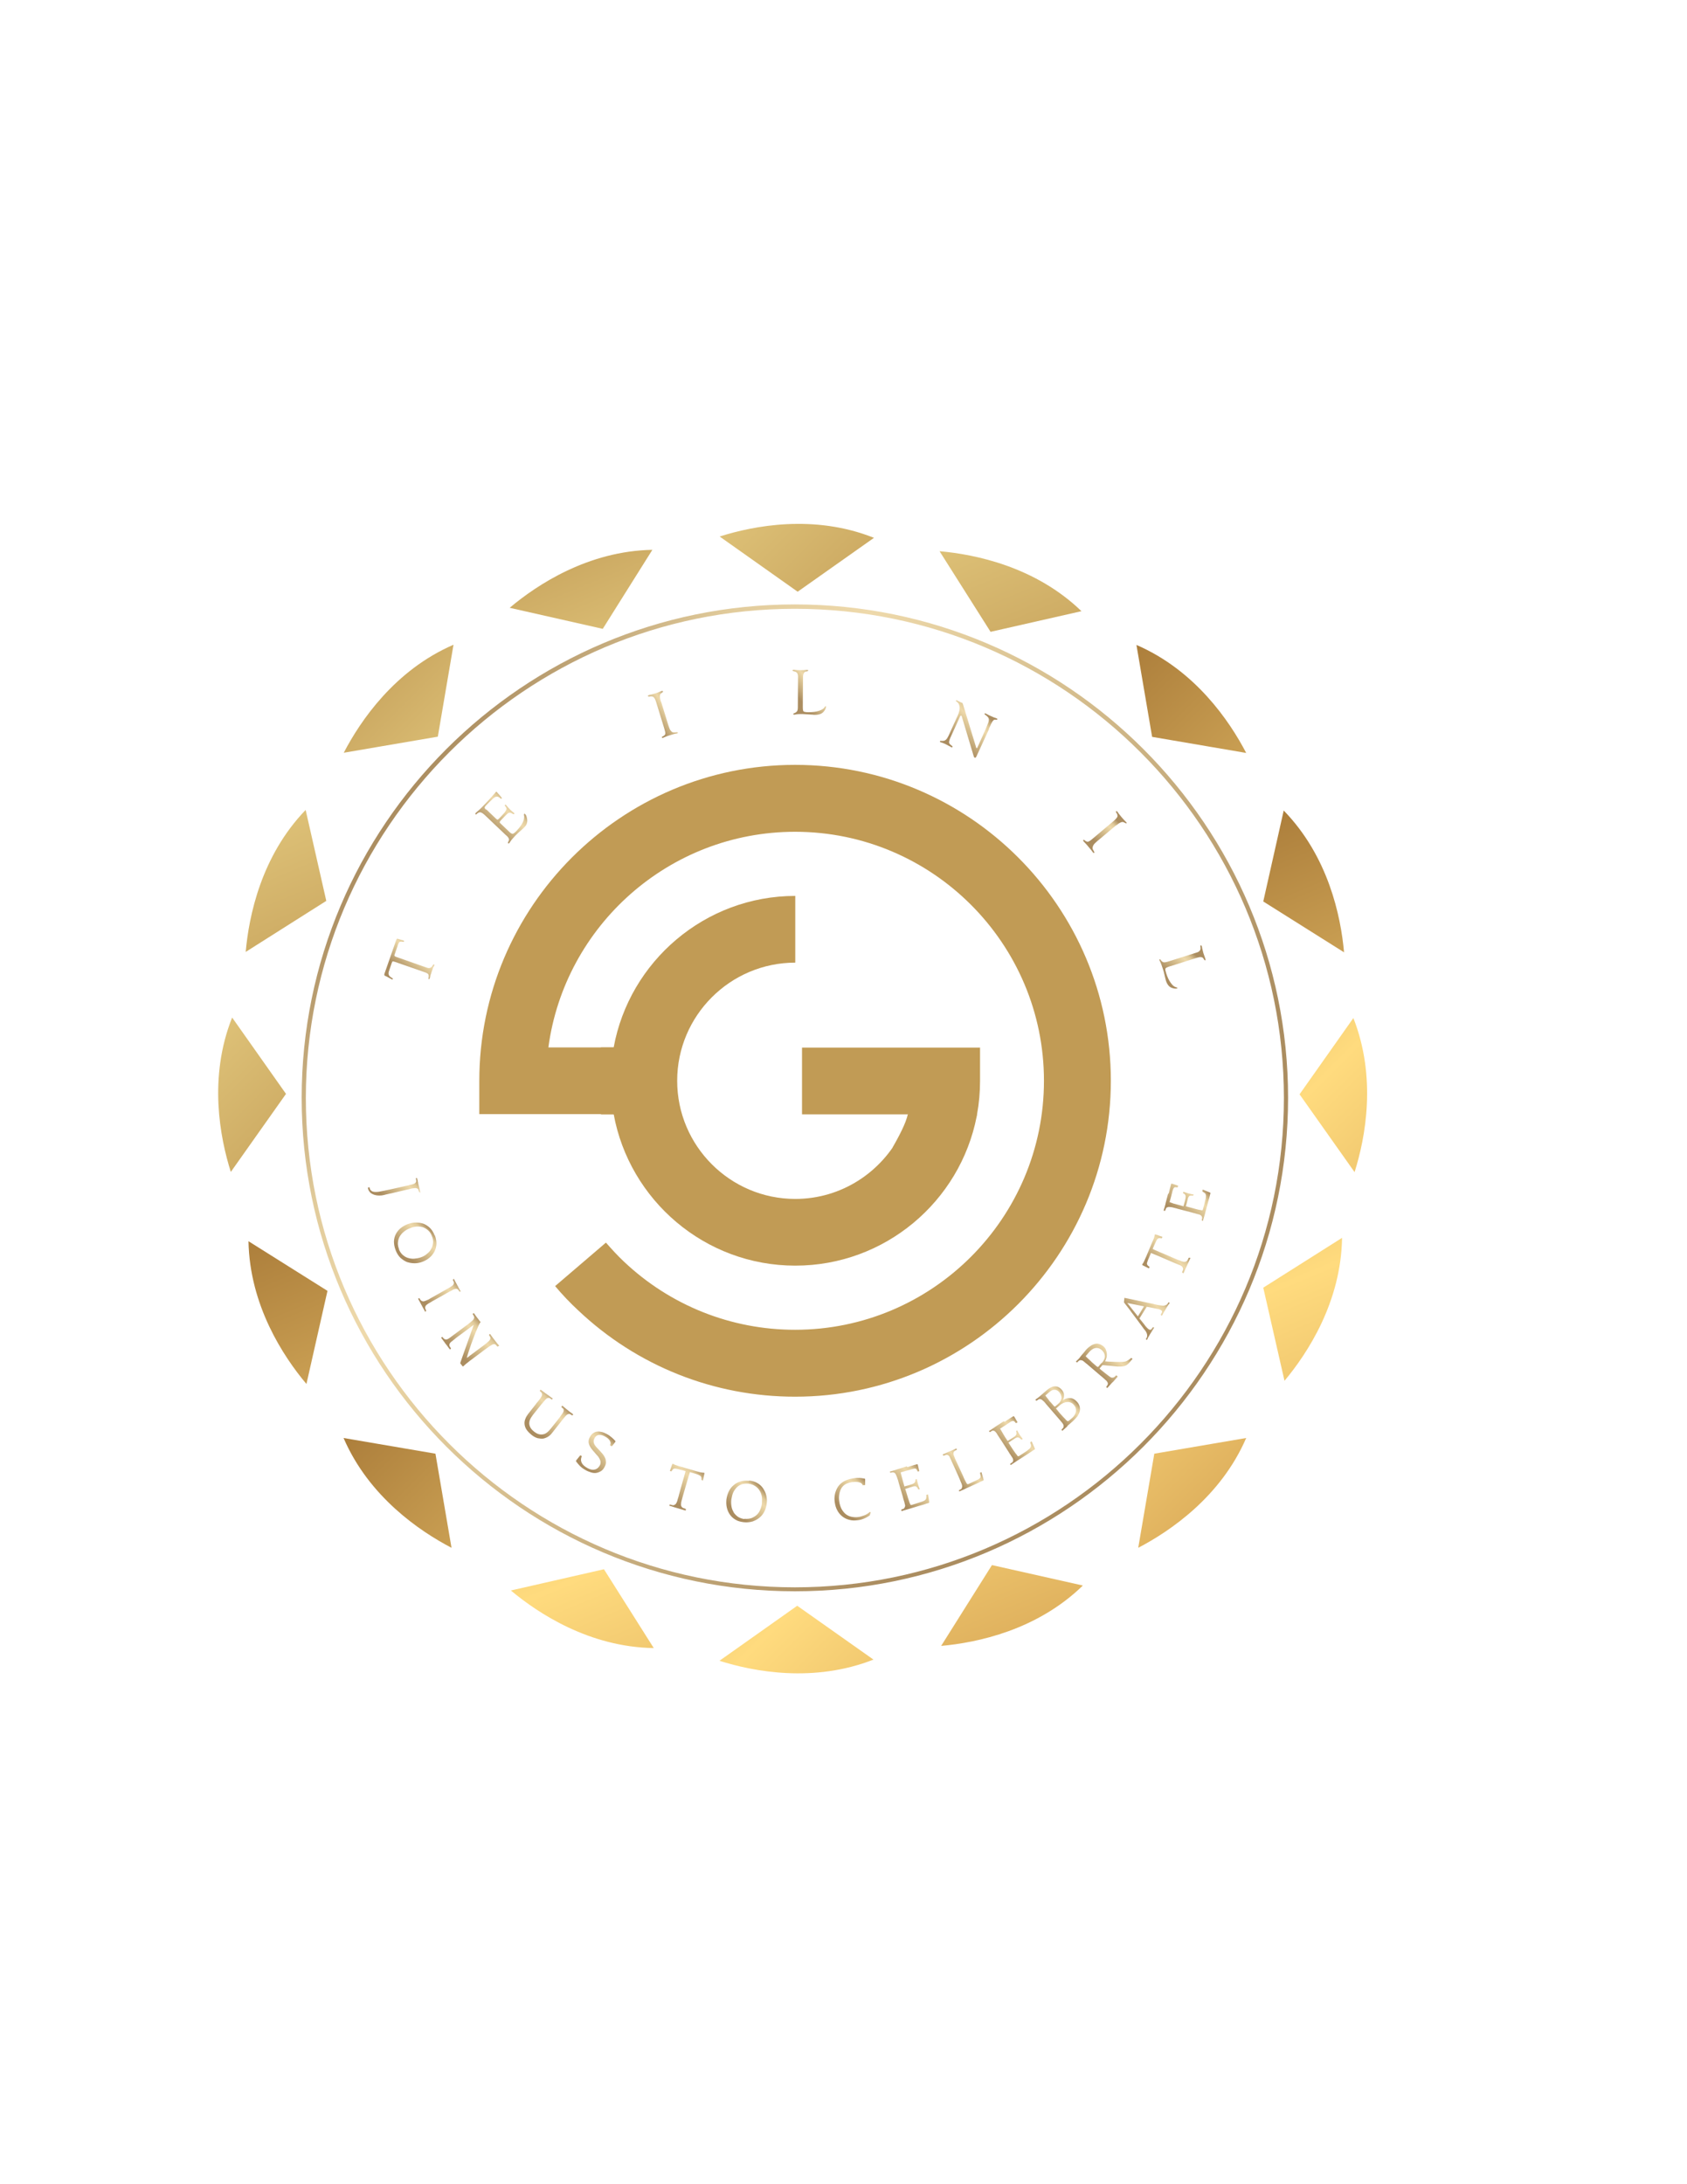 <?xml version='1.0' encoding='utf-8'?>
<ns0:svg xmlns:ns0="http://www.w3.org/2000/svg" xmlns:ns1="http://www.w3.org/1999/xlink" xml:space="preserve" width="8.5in" height="11in" version="1.1" style="shape-rendering:geometricPrecision; text-rendering:geometricPrecision; image-rendering:optimizeQuality; fill-rule:evenodd; clip-rule:evenodd" viewBox="0 0 8.5 11" xmlns:svg="http://www.w3.org/2000/svg">
 <ns0:defs>
  <ns0:style type="text/css">
   
    .fil18 {fill:#C19B55;fill-rule:nonzero}
    .fil19 {fill:#C19B55;fill-rule:nonzero}
    .fil0 {fill:url(#id0)}
    .fil3 {fill:url(#id1)}
    .fil1 {fill:url(#id2)}
    .fil4 {fill:url(#id3)}
    .fil8 {fill:url(#id4)}
    .fil2 {fill:url(#id5)}
    .fil6 {fill:url(#id6)}
    .fil10 {fill:url(#id7)}
    .fil14 {fill:url(#id8)}
    .fil13 {fill:url(#id9)}
    .fil12 {fill:url(#id10)}
    .fil17 {fill:url(#id11)}
    .fil7 {fill:url(#id12)}
    .fil16 {fill:url(#id13)}
    .fil15 {fill:url(#id14)}
    .fil5 {fill:url(#id15)}
    .fil11 {fill:url(#id16)}
    .fil9 {fill:url(#id17)}
    .fil20 {fill:url(#id18);fill-rule:nonzero}
    .fil22 {fill:url(#id19);fill-rule:nonzero}
    .fil21 {fill:url(#id20);fill-rule:nonzero}
   
  </ns0:style>
  <ns0:linearGradient id="id0" gradientUnits="userSpaceOnUse" x1="6.04" y1="6.954" x2="1.97" y2="4.104">
   <ns0:stop offset="0" style="stop-opacity:1; stop-color:#AB8D60" />
   <ns0:stop offset="0.149" style="stop-opacity:1; stop-color:#AB8D60" />
   <ns0:stop offset="0.365" style="stop-opacity:1; stop-color:#C6AC7D" />
   <ns0:stop offset="0.612" style="stop-opacity:1; stop-color:#E1CB9B" />
   <ns0:stop offset="0.722" style="stop-opacity:1; stop-color:#EED9AB" />
   <ns0:stop offset="0.839" style="stop-opacity:1; stop-color:#E1CB9B" />
   <ns0:stop offset="1" style="stop-opacity:1; stop-color:#AB8D60" />
  </ns0:linearGradient>
  <ns0:linearGradient id="id1" gradientUnits="userSpaceOnUse" ns1:href="#id0" x1="2.136" y1="6.596" x2="2.291" y2="6.441">
  </ns0:linearGradient>
  <ns0:linearGradient id="id2" gradientUnits="userSpaceOnUse" ns1:href="#id0" x1="1.92" y1="6.059" x2="2.076" y2="5.903">
  </ns0:linearGradient>
  <ns0:linearGradient id="id3" gradientUnits="userSpaceOnUse" ns1:href="#id0" x1="2.288" y1="6.838" x2="2.451" y2="6.675">
  </ns0:linearGradient>
  <ns0:linearGradient id="id4" gradientUnits="userSpaceOnUse" ns1:href="#id0" x1="3.686" y1="7.636" x2="3.836" y2="7.487">
  </ns0:linearGradient>
  <ns0:linearGradient id="id5" gradientUnits="userSpaceOnUse" ns1:href="#id0" x1="2.018" y1="6.334" x2="2.167" y2="6.185">
  </ns0:linearGradient>
  <ns0:linearGradient id="id6" gradientUnits="userSpaceOnUse" ns1:href="#id0" x1="2.93" y1="7.392" x2="3.082" y2="7.241">
  </ns0:linearGradient>
  <ns0:linearGradient id="id7" gradientUnits="userSpaceOnUse" ns1:href="#id0" x1="4.505" y1="7.572" x2="4.662" y2="7.414">
  </ns0:linearGradient>
  <ns0:linearGradient id="id8" gradientUnits="userSpaceOnUse" ns1:href="#id0" x1="5.496" y1="6.929" x2="5.645" y2="6.78">
  </ns0:linearGradient>
  <ns0:linearGradient id="id9" gradientUnits="userSpaceOnUse" ns1:href="#id0" x1="5.281" y1="7.135" x2="5.392" y2="7.023">
  </ns0:linearGradient>
  <ns0:linearGradient id="id10" gradientUnits="userSpaceOnUse" ns1:href="#id0" x1="5.038" y1="7.321" x2="5.168" y2="7.191">
  </ns0:linearGradient>
  <ns0:linearGradient id="id11" gradientUnits="userSpaceOnUse" ns1:href="#id0" x1="5.902" y1="6.137" x2="6.064" y2="5.976">
  </ns0:linearGradient>
  <ns0:linearGradient id="id12" gradientUnits="userSpaceOnUse" ns1:href="#id0" x1="3.352" y1="7.562" x2="3.524" y2="7.391">
  </ns0:linearGradient>
  <ns0:linearGradient id="id13" gradientUnits="userSpaceOnUse" ns1:href="#id0" x1="5.798" y1="6.41" x2="5.936" y2="6.273">
  </ns0:linearGradient>
  <ns0:linearGradient id="id14" gradientUnits="userSpaceOnUse" ns1:href="#id0" x1="5.697" y1="6.668" x2="5.849" y2="6.516">
  </ns0:linearGradient>
  <ns0:linearGradient id="id15" gradientUnits="userSpaceOnUse" ns1:href="#id0" x1="2.66" y1="7.205" x2="2.815" y2="7.05">
  </ns0:linearGradient>
  <ns0:linearGradient id="id16" gradientUnits="userSpaceOnUse" ns1:href="#id0" x1="4.786" y1="7.461" x2="4.891" y2="7.356">
  </ns0:linearGradient>
  <ns0:linearGradient id="id17" gradientUnits="userSpaceOnUse" ns1:href="#id0" x1="4.232" y1="7.629" x2="4.384" y2="7.478">
  </ns0:linearGradient>
  <ns0:linearGradient id="id18" gradientUnits="userSpaceOnUse" x1="1.1" y1="2.639" x2="6.888" y2="8.427">
   <ns0:stop offset="0" style="stop-opacity:1; stop-color:#A57534" />
   <ns0:stop offset="0.212" style="stop-opacity:1; stop-color:#DFC379" />
   <ns0:stop offset="0.451" style="stop-opacity:1; stop-color:#AC7E3B" />
   <ns0:stop offset="0.722" style="stop-opacity:1; stop-color:#FFDB7E" />
   <ns0:stop offset="0.988" style="stop-opacity:1; stop-color:#C1893F" />
   <ns0:stop offset="1" style="stop-opacity:1; stop-color:#C1893F" />
  </ns0:linearGradient>
  <ns0:linearGradient id="id19" gradientUnits="objectBoundingBox" ns1:href="#id0" x1="22.043%" y1="83.401%" x2="78.512%" y2="22.89%">
  </ns0:linearGradient>
  <ns0:linearGradient id="id20" gradientUnits="userSpaceOnUse" ns1:href="#id18" x1="2.423" y1="1.754" x2="5.566" y2="9.312">
  </ns0:linearGradient>
 </ns0:defs>
 <ns0:g id="Layer_x0020_1">
  <ns0:path class="fil0" d="M4.005 3.066c-1.358,0 -2.464,1.105 -2.464,2.464 0,1.358 1.105,2.464 2.464,2.464 1.358,0 2.464,-1.105 2.464,-2.464 0,-1.358 -1.105,-2.464 -2.464,-2.464zm0 4.948c-1.37,0 -2.485,-1.115 -2.485,-2.485 0,-1.37 1.115,-2.485 2.485,-2.485 1.37,0 2.485,1.115 2.485,2.485 0,1.37 -1.115,2.485 -2.485,2.485z" />
  <ns0:path class="fil1" d="M2.119 6.004l-0.006 0 -0.001 -0.001c-0.001,-0.003 -0.002,-0.006 -0.003,-0.009 -0.001,-0.003 -0.002,-0.005 -0.004,-0.007 -0.002,-0.001 -0.004,-0.002 -0.007,-0.003 -0.003,-0.001 -0.007,-0.001 -0.012,-0 -0.003,0 -0.006,0.001 -0.008,0.001 -0.002,0 -0.005,0.001 -0.009,0.002 -0.003,0.001 -0.007,0.002 -0.012,0.003 -0.005,0.001 -0.011,0.002 -0.018,0.004l-0.056 0.013c-0.007,0.002 -0.013,0.003 -0.018,0.004 -0.005,0.001 -0.009,0.002 -0.013,0.003 -0.003,0.001 -0.006,0.001 -0.009,0.002 -0.003,0.001 -0.005,0.001 -0.007,0.002 -0.008,0.002 -0.016,0.003 -0.025,0.003 -0.008,-0 -0.016,-0.001 -0.023,-0.003 -0.007,-0.002 -0.013,-0.005 -0.019,-0.009 -0.005,-0.004 -0.009,-0.009 -0.012,-0.015 -0.001,-0.002 -0.001,-0.003 -0.002,-0.005 -0,-0.002 -0.001,-0.004 -0.001,-0.005l0 -0.003 0.006 -0.002 0.002 0.001c0.001,0.003 0.001,0.005 0.002,0.007 0,0.002 0.001,0.004 0.003,0.006 0.002,0.002 0.004,0.004 0.007,0.006 0.007,0.004 0.018,0.005 0.034,0.003 0.016,-0.003 0.037,-0.007 0.064,-0.013l0.062 -0.014c0.007,-0.002 0.013,-0.003 0.018,-0.004 0.005,-0.001 0.009,-0.002 0.012,-0.003 0.003,-0.001 0.006,-0.002 0.009,-0.002 0.002,-0.001 0.005,-0.001 0.007,-0.002 0.005,-0.002 0.009,-0.003 0.011,-0.005 0.002,-0.002 0.004,-0.004 0.005,-0.006 0.001,-0.002 0.001,-0.005 0.001,-0.008 -0,-0.003 -0.001,-0.006 -0.002,-0.009l0.001 -0.002 0.005 -0.002 0 0.001c0,0.001 0.001,0.004 0.002,0.007 0.001,0.003 0.002,0.007 0.002,0.01 0.001,0.003 0.002,0.007 0.002,0.01 0.001,0.003 0.001,0.006 0.002,0.007l0.001 0.006c0,0.001 0.001,0.004 0.002,0.007 0.001,0.003 0.002,0.007 0.002,0.01 0.001,0.003 0.002,0.007 0.002,0.01 0.001,0.003 0.001,0.006 0.002,0.007l-0 0.001z" />
  <ns0:path class="fil2" d="M2.01 6.291c0.004,0.012 0.011,0.021 0.018,0.028 0.008,0.007 0.017,0.013 0.027,0.016 0.01,0.003 0.021,0.005 0.032,0.004 0.011,-0.001 0.023,-0.003 0.034,-0.007 0.012,-0.004 0.022,-0.01 0.031,-0.018 0.009,-0.007 0.016,-0.015 0.021,-0.025 0.005,-0.009 0.008,-0.019 0.009,-0.03 0.001,-0.011 -0.001,-0.022 -0.006,-0.034 -0.004,-0.011 -0.01,-0.021 -0.018,-0.028 -0.008,-0.007 -0.016,-0.012 -0.026,-0.016 -0.01,-0.003 -0.02,-0.004 -0.031,-0.004 -0.011,0.001 -0.023,0.003 -0.034,0.008 -0.013,0.005 -0.024,0.011 -0.033,0.019 -0.009,0.007 -0.016,0.016 -0.021,0.025 -0.005,0.009 -0.007,0.019 -0.008,0.029 -0.001,0.01 0.001,0.021 0.005,0.031zm0.181 -0.069c0.006,0.015 0.008,0.03 0.008,0.043 -0.001,0.014 -0.004,0.026 -0.01,0.038 -0.006,0.011 -0.014,0.022 -0.024,0.03 -0.01,0.009 -0.022,0.016 -0.035,0.021 -0.013,0.005 -0.026,0.008 -0.04,0.008 -0.014,0 -0.026,-0.002 -0.039,-0.006 -0.012,-0.005 -0.023,-0.012 -0.034,-0.022 -0.01,-0.01 -0.018,-0.023 -0.024,-0.039 -0.006,-0.016 -0.008,-0.03 -0.008,-0.044 0.001,-0.014 0.004,-0.026 0.01,-0.037 0.006,-0.011 0.014,-0.021 0.024,-0.029 0.01,-0.008 0.022,-0.015 0.035,-0.02 0.014,-0.005 0.028,-0.008 0.041,-0.008 0.014,-0 0.027,0.002 0.039,0.006 0.012,0.005 0.023,0.012 0.033,0.022 0.01,0.01 0.017,0.022 0.023,0.037z" />
  <ns0:path class="fil3" d="M2.322 6.503l-0.005 0.002 -0.002 -0c-0.002,-0.003 -0.003,-0.006 -0.005,-0.008 -0.002,-0.003 -0.004,-0.004 -0.006,-0.005 -0.002,-0.001 -0.004,-0.001 -0.007,-0.001 -0.003,-0 -0.007,0.001 -0.012,0.003 -0.003,0.001 -0.005,0.002 -0.007,0.004 -0.002,0.001 -0.005,0.002 -0.008,0.004 -0.003,0.002 -0.007,0.003 -0.011,0.006 -0.004,0.002 -0.01,0.005 -0.016,0.009l-0.05 0.028c-0.007,0.004 -0.012,0.007 -0.016,0.009 -0.004,0.002 -0.007,0.004 -0.01,0.006 -0.003,0.002 -0.005,0.003 -0.007,0.004 -0.002,0.001 -0.004,0.002 -0.006,0.004 -0.005,0.003 -0.008,0.006 -0.009,0.008 -0.001,0.002 -0.002,0.005 -0.003,0.007 -0,0.002 0,0.005 0.001,0.008 0.001,0.003 0.003,0.006 0.004,0.009l-0 0.002 -0.004 0.004 -0.001 -0c-0.001,-0.001 -0.002,-0.003 -0.003,-0.006 -0.002,-0.003 -0.003,-0.006 -0.005,-0.009 -0.002,-0.003 -0.003,-0.006 -0.005,-0.009 -0.002,-0.003 -0.003,-0.005 -0.003,-0.006l-0.003 -0.005c-0.001,-0.001 -0.002,-0.003 -0.003,-0.006 -0.002,-0.003 -0.003,-0.006 -0.005,-0.009 -0.002,-0.003 -0.003,-0.006 -0.005,-0.009 -0.002,-0.003 -0.003,-0.005 -0.003,-0.006l-0 -0.001 0.005 -0.002 0.002 0.001c0.002,0.003 0.003,0.006 0.005,0.008 0.002,0.002 0.004,0.004 0.006,0.005 0.002,0.001 0.004,0.001 0.007,0.002 0.003,0 0.007,-0.001 0.012,-0.003 0.001,-0.001 0.003,-0.001 0.005,-0.002 0.002,-0.001 0.004,-0.002 0.007,-0.003 0.003,-0.001 0.006,-0.003 0.009,-0.005 0.004,-0.002 0.008,-0.005 0.014,-0.008l0.055 -0.031c0.006,-0.004 0.012,-0.006 0.016,-0.009 0.004,-0.002 0.008,-0.005 0.011,-0.006 0.003,-0.002 0.006,-0.003 0.008,-0.005 0.002,-0.001 0.004,-0.003 0.006,-0.004 0.005,-0.003 0.008,-0.006 0.009,-0.008 0.001,-0.002 0.002,-0.005 0.003,-0.007 0,-0.002 -0,-0.005 -0.001,-0.008 -0.001,-0.003 -0.003,-0.005 -0.004,-0.008l0 -0.002 0.004 -0.004 0.001 0c0.001,0.001 0.002,0.003 0.003,0.006 0.002,0.003 0.003,0.006 0.005,0.009 0.002,0.003 0.003,0.006 0.005,0.009 0.002,0.003 0.003,0.005 0.003,0.006l0.003 0.005c0.001,0.001 0.002,0.003 0.003,0.006 0.002,0.003 0.003,0.006 0.005,0.009 0.002,0.003 0.003,0.006 0.005,0.009 0.002,0.003 0.003,0.005 0.003,0.006l0 0.001z" />
  <ns0:path class="fil4" d="M2.512 6.779l-0.005 0.003 -0.002 -0.001c-0.002,-0.003 -0.004,-0.005 -0.006,-0.007 -0.002,-0.002 -0.004,-0.004 -0.006,-0.004 -0.002,-0 -0.005,-0.001 -0.007,-0 -0.003,0 -0.006,0.002 -0.011,0.005 -0.002,0.002 -0.005,0.003 -0.007,0.004 -0.002,0.001 -0.004,0.003 -0.007,0.005 -0.003,0.002 -0.006,0.004 -0.01,0.007 -0.004,0.003 -0.009,0.007 -0.015,0.011l-0.044 0.033c-0.009,0.007 -0.017,0.013 -0.023,0.017 -0.006,0.005 -0.011,0.009 -0.015,0.012 -0.004,0.003 -0.008,0.006 -0.011,0.009 -0.003,0.003 -0.007,0.006 -0.01,0.009l-0.002 -0.001 -0.012 -0.015 0.001 -0.005 0.067 -0.189c-0.002,0.001 -0.003,0.002 -0.005,0.004 -0.002,0.001 -0.004,0.003 -0.006,0.004 -0.002,0.002 -0.005,0.004 -0.008,0.006 -0.003,0.002 -0.007,0.005 -0.012,0.009l-0.046 0.034c-0.002,0.002 -0.005,0.003 -0.008,0.006 -0.003,0.002 -0.007,0.005 -0.01,0.008 -0.003,0.003 -0.007,0.005 -0.01,0.008 -0.003,0.003 -0.006,0.005 -0.008,0.006 -0.004,0.003 -0.006,0.006 -0.008,0.009 -0.001,0.003 -0.002,0.005 -0.002,0.008 0,0.002 0.001,0.004 0.002,0.007 0.001,0.002 0.003,0.005 0.006,0.009l-0 0.002 -0.004 0.004 -0.001 -0c-0.001,-0.001 -0.002,-0.003 -0.004,-0.005 -0.002,-0.002 -0.004,-0.005 -0.006,-0.008 -0.002,-0.003 -0.004,-0.005 -0.006,-0.008 -0.002,-0.002 -0.003,-0.004 -0.004,-0.005l-0.004 -0.005c-0.001,-0.001 -0.002,-0.003 -0.004,-0.006 -0.002,-0.003 -0.004,-0.005 -0.006,-0.008 -0.002,-0.003 -0.004,-0.006 -0.006,-0.008 -0.002,-0.003 -0.003,-0.005 -0.004,-0.006l-0 -0.001 0.005 -0.003 0.002 0.001c0.002,0.003 0.004,0.005 0.006,0.007 0.002,0.002 0.004,0.003 0.006,0.004 0.002,0.001 0.004,0.001 0.007,0.001 0.003,-0 0.007,-0.002 0.012,-0.005 0.001,-0.001 0.003,-0.002 0.004,-0.003 0.002,-0.001 0.004,-0.003 0.006,-0.004 0.002,-0.002 0.005,-0.004 0.008,-0.006 0.003,-0.002 0.007,-0.006 0.012,-0.009l0.051 -0.038c0.006,-0.004 0.011,-0.008 0.015,-0.011 0.004,-0.003 0.007,-0.006 0.01,-0.008 0.003,-0.002 0.005,-0.004 0.007,-0.006 0.002,-0.002 0.004,-0.003 0.006,-0.005 0.003,-0.003 0.006,-0.006 0.007,-0.009 0.002,-0.003 0.002,-0.006 0.002,-0.008 0,-0.002 -0.001,-0.005 -0.002,-0.007 -0.001,-0.002 -0.003,-0.005 -0.005,-0.008l0 -0.002 0.004 -0.004 0.001 -0c0.001,0.001 0.002,0.003 0.004,0.005 0.002,0.002 0.003,0.005 0.005,0.007 0.002,0.002 0.003,0.005 0.005,0.007 0.002,0.002 0.003,0.004 0.004,0.005l0.007 0.009c0.001,0.001 0.002,0.003 0.004,0.006 0.002,0.002 0.004,0.004 0.005,0.005l0 0.002c-0.002,0.002 -0.004,0.006 -0.007,0.011 -0.003,0.005 -0.005,0.011 -0.008,0.018 -0.003,0.007 -0.006,0.014 -0.009,0.021 -0.003,0.008 -0.006,0.015 -0.009,0.023 -0.011,0.028 -0.019,0.051 -0.025,0.07 -0.006,0.019 -0.01,0.031 -0.011,0.037 0.001,-0.001 0.002,-0.002 0.003,-0.002 0.001,-0.001 0.002,-0.002 0.004,-0.003 0.001,-0.001 0.003,-0.002 0.005,-0.004 0.002,-0.002 0.005,-0.004 0.008,-0.006l0.051 -0.038c0.006,-0.004 0.011,-0.008 0.015,-0.011 0.004,-0.003 0.007,-0.006 0.01,-0.008 0.003,-0.002 0.005,-0.004 0.007,-0.006 0.002,-0.002 0.004,-0.003 0.006,-0.005 0.004,-0.004 0.007,-0.007 0.008,-0.01 0.001,-0.003 0.002,-0.005 0.002,-0.007 0,-0.002 -0.001,-0.005 -0.002,-0.007 -0.002,-0.003 -0.003,-0.005 -0.005,-0.008l0 -0.002 0.004 -0.004 0.001 -0c0.001,0.001 0.002,0.003 0.004,0.005 0.001,0.002 0.003,0.005 0.005,0.007 0.002,0.002 0.003,0.005 0.005,0.007 0.001,0.002 0.003,0.004 0.004,0.005l0.009 0.012c0.001,0.001 0.002,0.003 0.004,0.005 0.002,0.002 0.003,0.004 0.005,0.007 0.002,0.002 0.004,0.004 0.006,0.006 0.002,0.002 0.003,0.004 0.004,0.005l-0.001 0.001z" />
  <ns0:path class="fil5" d="M2.888 7.124l-0.004 0.004 -0.002 0c-0.003,-0.002 -0.005,-0.004 -0.008,-0.005 -0.003,-0.002 -0.005,-0.002 -0.007,-0.002 -0.002,0 -0.005,0.001 -0.007,0.002 -0.003,0.001 -0.006,0.004 -0.01,0.008 -0.002,0.002 -0.003,0.004 -0.005,0.006 -0.002,0.002 -0.004,0.004 -0.006,0.007 -0.002,0.003 -0.005,0.006 -0.008,0.01 -0.003,0.004 -0.007,0.009 -0.011,0.014l-0.037 0.047c-0.006,0.008 -0.013,0.015 -0.021,0.02 -0.008,0.005 -0.016,0.008 -0.025,0.01 -0.009,0.001 -0.018,0 -0.028,-0.002 -0.01,-0.003 -0.02,-0.008 -0.03,-0.016 -0.011,-0.009 -0.02,-0.018 -0.026,-0.027 -0.006,-0.009 -0.009,-0.018 -0.01,-0.027 -0.001,-0.009 0,-0.018 0.004,-0.027 0.003,-0.009 0.008,-0.017 0.014,-0.025l0.037 -0.047c0.004,-0.006 0.008,-0.011 0.011,-0.014 0.003,-0.004 0.006,-0.007 0.008,-0.01 0.002,-0.003 0.004,-0.005 0.005,-0.007 0.001,-0.002 0.003,-0.004 0.004,-0.006 0.003,-0.005 0.005,-0.008 0.005,-0.011 0,-0.003 0,-0.005 -0,-0.007 -0.001,-0.002 -0.002,-0.004 -0.004,-0.007 -0.002,-0.002 -0.004,-0.004 -0.007,-0.006l-0 -0.002 0.003 -0.005 0.001 0c0.001,0.001 0.003,0.002 0.006,0.004 0.003,0.002 0.005,0.004 0.008,0.006 0.003,0.002 0.005,0.004 0.008,0.006 0.003,0.002 0.004,0.004 0.006,0.004l0.005 0.004c0.001,0.001 0.003,0.002 0.006,0.004 0.003,0.002 0.005,0.004 0.008,0.006 0.003,0.002 0.005,0.004 0.008,0.006 0.003,0.002 0.004,0.004 0.006,0.004l0 0.001 -0.004 0.004 -0.002 0c-0.003,-0.002 -0.005,-0.004 -0.008,-0.006 -0.003,-0.002 -0.005,-0.002 -0.007,-0.002 -0.002,0 -0.005,0.001 -0.007,0.002 -0.003,0.001 -0.006,0.004 -0.01,0.008 -0.002,0.002 -0.004,0.004 -0.005,0.006 -0.002,0.002 -0.004,0.004 -0.006,0.007 -0.002,0.003 -0.005,0.006 -0.008,0.009 -0.003,0.004 -0.007,0.009 -0.011,0.014l-0.032 0.04c-0.014,0.018 -0.02,0.033 -0.018,0.047 0.002,0.014 0.01,0.026 0.024,0.037 0.014,0.011 0.028,0.016 0.042,0.014 0.014,-0.001 0.028,-0.011 0.042,-0.029l0.032 -0.04c0.005,-0.006 0.008,-0.011 0.011,-0.014 0.003,-0.004 0.005,-0.007 0.007,-0.01 0.002,-0.003 0.004,-0.005 0.005,-0.007 0.001,-0.002 0.003,-0.004 0.005,-0.007 0.003,-0.005 0.005,-0.009 0.005,-0.011 0,-0.003 0,-0.005 -0,-0.007 -0,-0.002 -0.002,-0.004 -0.004,-0.006 -0.002,-0.002 -0.005,-0.004 -0.007,-0.006l-0 -0.002 0.003 -0.005 0.001 -0.001c0.001,0.001 0.003,0.002 0.005,0.004 0.002,0.002 0.004,0.004 0.007,0.006 0.003,0.002 0.005,0.004 0.007,0.006 0.002,0.002 0.004,0.003 0.005,0.004l0.005 0.004c0.001,0.001 0.003,0.002 0.005,0.004 0.002,0.002 0.005,0.004 0.008,0.006 0.003,0.002 0.005,0.004 0.008,0.006 0.002,0.002 0.004,0.003 0.005,0.004l0 0.001z" />
  <ns0:path class="fil6" d="M2.995 7.245c-0.003,0.005 -0.004,0.01 -0.004,0.014 -0,0.004 0.001,0.009 0.003,0.013 0.002,0.005 0.006,0.01 0.01,0.015 0.005,0.005 0.01,0.011 0.017,0.018 0.005,0.006 0.011,0.012 0.016,0.018 0.005,0.006 0.009,0.013 0.012,0.02 0.003,0.007 0.004,0.015 0.004,0.022 -0,0.008 -0.003,0.016 -0.008,0.025 -0.005,0.009 -0.011,0.016 -0.019,0.02 -0.007,0.004 -0.015,0.007 -0.023,0.008 -0.008,0.001 -0.017,-0 -0.026,-0.003 -0.009,-0.003 -0.018,-0.006 -0.026,-0.011 -0.011,-0.006 -0.021,-0.013 -0.029,-0.021 -0.008,-0.008 -0.014,-0.016 -0.02,-0.024l0.001 -0.004 0.021 -0.026 0.007 0.004 0 0.002c-0.005,0.012 -0.005,0.022 -0,0.032 0.005,0.01 0.014,0.018 0.028,0.026 0.014,0.008 0.027,0.011 0.037,0.008 0.011,-0.002 0.019,-0.009 0.025,-0.019 0.004,-0.006 0.005,-0.012 0.005,-0.018 -0,-0.006 -0.002,-0.011 -0.005,-0.017 -0.003,-0.005 -0.006,-0.011 -0.011,-0.016 -0.005,-0.005 -0.009,-0.01 -0.014,-0.016 -0.006,-0.006 -0.011,-0.013 -0.016,-0.019 -0.005,-0.006 -0.008,-0.013 -0.011,-0.019 -0.002,-0.006 -0.004,-0.013 -0.003,-0.02 0,-0.007 0.003,-0.014 0.007,-0.021 0.005,-0.009 0.01,-0.015 0.017,-0.019 0.006,-0.004 0.013,-0.007 0.02,-0.007 0.007,-0.001 0.015,0 0.023,0.002 0.008,0.002 0.016,0.006 0.024,0.01 0.01,0.005 0.019,0.012 0.026,0.018 0.008,0.007 0.014,0.013 0.018,0.018l-0.001 0.004 -0.017 0.022 -0.008 -0.004 -0.001 -0.002c0.002,-0.005 0.003,-0.01 0.002,-0.014 -0.001,-0.004 -0.003,-0.009 -0.006,-0.012 -0.003,-0.004 -0.006,-0.007 -0.01,-0.01 -0.004,-0.003 -0.008,-0.005 -0.011,-0.007 -0.012,-0.007 -0.022,-0.009 -0.032,-0.008 -0.01,0.001 -0.017,0.007 -0.022,0.017z" />
  <ns0:path class="fil7" d="M3.456 7.608c-0.001,-0 -0.004,-0.001 -0.007,-0.002 -0.003,-0.001 -0.006,-0.002 -0.01,-0.003 -0.003,-0.001 -0.007,-0.002 -0.01,-0.003 -0.003,-0.001 -0.005,-0.001 -0.007,-0.002l-0.017 -0.005c-0.001,-0 -0.004,-0.001 -0.007,-0.002 -0.003,-0.001 -0.006,-0.002 -0.009,-0.003 -0.003,-0.001 -0.006,-0.002 -0.009,-0.003 -0.003,-0.001 -0.005,-0.001 -0.007,-0.002l-0.001 -0 0.002 -0.005 0.002 -0.001c0.003,0.001 0.007,0.002 0.011,0.003 0.004,0.001 0.007,0.001 0.009,-0 0.002,-0.001 0.004,-0.002 0.007,-0.004 0.002,-0.002 0.005,-0.005 0.007,-0.011 0.001,-0.001 0.001,-0.003 0.002,-0.005 0.001,-0.002 0.001,-0.004 0.002,-0.007 0.001,-0.003 0.002,-0.006 0.003,-0.01 0.001,-0.004 0.003,-0.009 0.004,-0.015l0.017 -0.061c0.004,-0.013 0.007,-0.025 0.01,-0.035 0.003,-0.01 0.005,-0.018 0.006,-0.023l-0.003 -0.001c-0.01,-0.003 -0.018,-0.005 -0.025,-0.007 -0.006,-0.002 -0.012,-0.003 -0.016,-0.004 -0.004,-0.001 -0.007,-0.001 -0.009,-0.001 -0.002,-0 -0.004,-0 -0.004,0 -0.005,0.001 -0.009,0.006 -0.013,0.013l-0.002 0.001 -0.007 -0.002 0.012 -0.034 0.002 -0.002 0.002 -0c0.001,0.001 0.005,0.003 0.01,0.005 0.005,0.002 0.011,0.004 0.017,0.006 0.006,0.002 0.013,0.004 0.018,0.005 0.006,0.002 0.01,0.003 0.013,0.004l0.038 0.011c0.003,0.001 0.007,0.002 0.013,0.004 0.006,0.002 0.012,0.003 0.018,0.005 0.006,0.002 0.012,0.003 0.018,0.004 0.006,0.001 0.009,0.001 0.011,0.001l0.002 0.001 0 0.003 -0.007 0.035 -0.007 -0.002 -0.001 -0.002c0.001,-0.008 0,-0.014 -0.004,-0.018 -0.001,-0.001 -0.002,-0.002 -0.004,-0.003 -0.002,-0.001 -0.005,-0.002 -0.008,-0.004 -0.004,-0.001 -0.009,-0.003 -0.015,-0.005 -0.006,-0.002 -0.014,-0.004 -0.024,-0.007l-0.003 -0.001c-0.002,0.006 -0.004,0.013 -0.007,0.023 -0.003,0.009 -0.006,0.021 -0.01,0.034l-0.016 0.055c-0.002,0.007 -0.004,0.013 -0.005,0.018 -0.001,0.004 -0.002,0.008 -0.003,0.011 -0.001,0.003 -0.001,0.006 -0.002,0.008 -0.001,0.002 -0.001,0.004 -0.001,0.007 -0.001,0.006 -0.001,0.01 -0,0.013 0.001,0.003 0.002,0.005 0.004,0.007 0.001,0.002 0.004,0.004 0.008,0.005 0.004,0.001 0.007,0.003 0.011,0.004l0.001 0.002 -0.001 0.006 -0.001 0z" />
  <ns0:path class="fil8" d="M3.751 7.649c0.012,0.001 0.024,0 0.034,-0.003 0.01,-0.004 0.019,-0.009 0.027,-0.016 0.008,-0.007 0.014,-0.016 0.018,-0.026 0.005,-0.01 0.008,-0.022 0.009,-0.034 0.001,-0.012 0.001,-0.024 -0.001,-0.035 -0.002,-0.011 -0.006,-0.021 -0.012,-0.03 -0.006,-0.009 -0.013,-0.016 -0.023,-0.022 -0.009,-0.006 -0.02,-0.009 -0.032,-0.011 -0.012,-0.001 -0.023,-0 -0.033,0.003 -0.01,0.003 -0.019,0.009 -0.026,0.016 -0.007,0.007 -0.013,0.016 -0.018,0.026 -0.004,0.01 -0.007,0.022 -0.009,0.034 -0.002,0.014 -0.001,0.026 0.001,0.038 0.002,0.011 0.007,0.021 0.012,0.03 0.006,0.008 0.013,0.015 0.022,0.021 0.009,0.005 0.019,0.009 0.03,0.01zm0.023 -0.193c0.016,0.002 0.03,0.006 0.042,0.013 0.012,0.007 0.022,0.016 0.029,0.027 0.007,0.011 0.013,0.022 0.016,0.036 0.003,0.013 0.004,0.027 0.002,0.04 -0.002,0.014 -0.005,0.027 -0.011,0.039 -0.006,0.012 -0.014,0.023 -0.024,0.031 -0.01,0.009 -0.022,0.015 -0.035,0.02 -0.014,0.004 -0.029,0.006 -0.046,0.004 -0.017,-0.002 -0.031,-0.006 -0.042,-0.013 -0.012,-0.007 -0.021,-0.016 -0.028,-0.026 -0.007,-0.01 -0.012,-0.022 -0.015,-0.035 -0.003,-0.013 -0.003,-0.026 -0.002,-0.04 0.002,-0.015 0.006,-0.028 0.012,-0.041 0.006,-0.012 0.014,-0.023 0.024,-0.031 0.01,-0.009 0.021,-0.015 0.035,-0.019 0.013,-0.004 0.028,-0.005 0.044,-0.003z" />
  <ns0:path class="fil9" d="M4.348 7.482c-0.001,-0.004 -0.004,-0.008 -0.007,-0.011 -0.004,-0.003 -0.008,-0.005 -0.013,-0.006 -0.005,-0.001 -0.011,-0.002 -0.017,-0.002 -0.006,0 -0.012,0.001 -0.018,0.001 -0.02,0.003 -0.036,0.01 -0.046,0.021 -0.009,0.009 -0.014,0.021 -0.017,0.034 -0.003,0.014 -0.004,0.028 -0.001,0.044 0.002,0.015 0.006,0.027 0.012,0.038 0.006,0.01 0.013,0.019 0.021,0.025 0.008,0.006 0.018,0.011 0.029,0.013 0.011,0.002 0.022,0.003 0.034,0.001 0.008,-0.001 0.018,-0.004 0.029,-0.008 0.011,-0.004 0.02,-0.01 0.029,-0.018l0.004 0.003 -0.005 0.015c-0.01,0.007 -0.019,0.012 -0.029,0.016 -0.01,0.004 -0.02,0.007 -0.031,0.008 -0.015,0.002 -0.03,0.002 -0.043,-0.002 -0.013,-0.003 -0.025,-0.009 -0.035,-0.017 -0.01,-0.008 -0.019,-0.018 -0.025,-0.03 -0.007,-0.012 -0.011,-0.026 -0.013,-0.041 -0.002,-0.014 -0.002,-0.028 0.001,-0.042 0.003,-0.013 0.008,-0.025 0.015,-0.036 0.007,-0.011 0.017,-0.02 0.029,-0.027 0.012,-0.007 0.027,-0.012 0.044,-0.015 0.004,-0.001 0.008,-0.001 0.013,-0.002 0.005,-0.001 0.01,-0.001 0.016,-0.001 0.006,0 0.011,0 0.017,0.001 0.006,0.001 0.012,0.002 0.017,0.003l0.001 0.003 -0 0.029 -0.009 0.001 -0.001 -0.001z" />
  <ns0:path class="fil10" d="M4.572 7.389c0.003,-0.001 0.006,-0.002 0.012,-0.004 0.005,-0.002 0.011,-0.003 0.016,-0.005 0.005,-0.002 0.01,-0.003 0.014,-0.004 0.004,-0.001 0.007,-0.002 0.008,-0.002l0.002 0.002 0.008 0.033 -0.007 0.002 -0.002 -0.001c-0.002,-0.004 -0.003,-0.008 -0.005,-0.01 -0.001,-0.002 -0.004,-0.004 -0.008,-0.004 -0.004,-0 -0.009,0.001 -0.015,0.003 -0.007,0.002 -0.016,0.005 -0.028,0.008l-0.029 0.008 0.003 0.012c0.001,0.003 0.001,0.006 0.002,0.008 0.001,0.002 0.001,0.005 0.002,0.008 0.001,0.003 0.002,0.007 0.003,0.011 0.001,0.004 0.004,0.015 0.009,0.032 0.006,-0.002 0.012,-0.004 0.018,-0.005 0.006,-0.002 0.011,-0.003 0.016,-0.005 0.005,-0.001 0.009,-0.003 0.012,-0.005 0.003,-0.002 0.005,-0.003 0.006,-0.005 0.001,-0.002 0.002,-0.004 0.003,-0.006 0.001,-0.002 0.001,-0.004 -0,-0.007l0.001 -0.002 0.005 -0.002 0.001 0c0.001,0.005 0.002,0.009 0.003,0.012 0.001,0.003 0.002,0.007 0.003,0.012 0.001,0.005 0.003,0.009 0.004,0.013 0.002,0.004 0.003,0.008 0.005,0.013l-0.001 0.001 -0.006 0.001 -0.001 -0.001c-0.001,-0.003 -0.002,-0.006 -0.004,-0.008 -0.002,-0.002 -0.004,-0.004 -0.006,-0.006 -0.002,-0.001 -0.004,-0.001 -0.008,-0.001 -0.004,0 -0.008,0.001 -0.013,0.003 -0.005,0.001 -0.01,0.003 -0.016,0.005 -0.006,0.002 -0.012,0.004 -0.018,0.005l0.009 0.029c0.002,0.007 0.004,0.013 0.005,0.017 0.001,0.004 0.003,0.008 0.004,0.012 0.001,0.003 0.002,0.007 0.003,0.009 0.001,0.003 0.002,0.006 0.004,0.01 0.001,0.004 0.004,0.005 0.008,0.004l0.025 -0.008c0.012,-0.004 0.021,-0.007 0.028,-0.009 0.007,-0.003 0.012,-0.005 0.015,-0.008 0.003,-0.003 0.005,-0.006 0.005,-0.01 0.001,-0.004 0.001,-0.009 0,-0.014l0.001 -0.002 0.008 -0.002 0.006 0.039 -0.002 0.004c-0.001,0 -0.003,0.001 -0.007,0.002 -0.004,0.001 -0.008,0.002 -0.012,0.004 -0.004,0.001 -0.009,0.003 -0.013,0.004 -0.004,0.001 -0.008,0.002 -0.011,0.003l-0.06 0.018c-0.001,0 -0.004,0.001 -0.007,0.002 -0.003,0.001 -0.006,0.002 -0.01,0.003 -0.003,0.001 -0.007,0.002 -0.01,0.003 -0.003,0.001 -0.005,0.002 -0.007,0.002l-0.001 -0 -0.001 -0.006 0.001 -0.002c0.003,-0.001 0.006,-0.002 0.009,-0.003 0.003,-0.001 0.005,-0.003 0.006,-0.005 0.001,-0.002 0.002,-0.004 0.003,-0.007 0.001,-0.003 0.001,-0.007 -0.001,-0.012 -0,-0.001 -0.001,-0.003 -0.001,-0.005 -0,-0.002 -0.001,-0.004 -0.002,-0.007 -0.001,-0.003 -0.002,-0.006 -0.003,-0.01 -0.001,-0.004 -0.003,-0.009 -0.004,-0.015l-0.018 -0.061c-0.002,-0.007 -0.004,-0.013 -0.005,-0.018 -0.001,-0.005 -0.003,-0.009 -0.004,-0.012 -0.001,-0.003 -0.002,-0.006 -0.003,-0.009 -0.001,-0.002 -0.002,-0.005 -0.003,-0.007 -0.002,-0.005 -0.004,-0.009 -0.006,-0.011 -0.002,-0.002 -0.004,-0.003 -0.006,-0.004 -0.002,-0.001 -0.005,-0.001 -0.008,-0.001 -0.003,0.001 -0.006,0.001 -0.009,0.002l-0.002 -0.001 -0.002 -0.005 0.001 -0c0.001,-0 0.004,-0.001 0.007,-0.002 0.003,-0.001 0.007,-0.002 0.01,-0.003 0.004,-0.001 0.007,-0.002 0.011,-0.003 0.003,-0.001 0.006,-0.002 0.008,-0.003l0.049 -0.015z" />
  <ns0:path class="fil11" d="M4.787 7.34c-0.003,-0.005 -0.005,-0.008 -0.008,-0.01 -0.002,-0.001 -0.004,-0.003 -0.007,-0.003 -0.002,-0.001 -0.005,-0 -0.008,0.001 -0.003,0.001 -0.006,0.002 -0.009,0.003l-0.002 -0 -0.003 -0.005 0 -0.001c0.001,-0.001 0.003,-0.002 0.006,-0.003 0.003,-0.001 0.006,-0.003 0.009,-0.004 0.003,-0.001 0.006,-0.003 0.009,-0.004 0.003,-0.001 0.005,-0.002 0.007,-0.003l0.005 -0.002c0.001,-0.001 0.004,-0.002 0.007,-0.003 0.003,-0.001 0.006,-0.003 0.009,-0.004 0.003,-0.001 0.006,-0.003 0.009,-0.004 0.003,-0.001 0.005,-0.002 0.007,-0.003l0.001 0 0.002 0.005 -0.001 0.002c-0.003,0.001 -0.006,0.003 -0.008,0.004 -0.003,0.002 -0.004,0.003 -0.006,0.005 -0.001,0.002 -0.002,0.004 -0.002,0.007 -0,0.003 0,0.007 0.002,0.012 0.001,0.003 0.002,0.005 0.003,0.008 0.001,0.002 0.002,0.005 0.003,0.008 0.001,0.003 0.003,0.007 0.005,0.011 0.002,0.004 0.005,0.01 0.008,0.017l0.024 0.052c0.003,0.007 0.006,0.012 0.007,0.016 0.002,0.004 0.004,0.008 0.005,0.011 0.002,0.003 0.003,0.006 0.005,0.009 0.001,0.003 0.003,0.006 0.005,0.009 0.002,0.004 0.005,0.004 0.008,0.003l0.024 -0.011c0.011,-0.005 0.02,-0.009 0.025,-0.012 0.006,-0.003 0.009,-0.006 0.011,-0.009 0.002,-0.003 0.002,-0.006 0.002,-0.009 -0.001,-0.003 -0.002,-0.008 -0.003,-0.014l0 -0.002 0.007 -0.003 0.011 0.038 -0.001 0.004c-0.001,0 -0.003,0.001 -0.005,0.002 -0.003,0.001 -0.005,0.002 -0.009,0.004 -0.003,0.002 -0.007,0.003 -0.01,0.005 -0.004,0.002 -0.006,0.003 -0.009,0.004l-0.057 0.026c-0.001,0.001 -0.003,0.002 -0.006,0.003 -0.003,0.001 -0.006,0.003 -0.009,0.004 -0.003,0.001 -0.006,0.003 -0.009,0.004 -0.003,0.001 -0.005,0.002 -0.007,0.003l-0.001 -0 -0.001 -0.005 0.001 -0.002c0.003,-0.001 0.006,-0.003 0.008,-0.004 0.003,-0.001 0.004,-0.003 0.005,-0.005 0.001,-0.002 0.001,-0.005 0.002,-0.008 0,-0.003 -0,-0.007 -0.002,-0.012 -0,-0.001 -0.001,-0.003 -0.002,-0.005 -0.001,-0.002 -0.002,-0.004 -0.003,-0.007 -0.001,-0.003 -0.003,-0.006 -0.004,-0.01 -0.002,-0.004 -0.004,-0.009 -0.006,-0.014l-0.026 -0.058c-0.003,-0.007 -0.006,-0.012 -0.008,-0.017 -0.002,-0.005 -0.004,-0.008 -0.005,-0.012 -0.002,-0.003 -0.003,-0.006 -0.004,-0.008 -0.001,-0.002 -0.002,-0.004 -0.004,-0.007z" />
  <ns0:path class="fil12" d="M5.063 7.16c0.002,-0.001 0.006,-0.004 0.01,-0.007 0.005,-0.003 0.009,-0.006 0.014,-0.009 0.005,-0.003 0.009,-0.006 0.013,-0.008 0.004,-0.002 0.006,-0.004 0.007,-0.004l0.003 0.002 0.017 0.029 -0.007 0.004 -0.002 -0c-0.003,-0.004 -0.005,-0.007 -0.008,-0.009 -0.002,-0.002 -0.005,-0.002 -0.008,-0.002 -0.004,0.001 -0.008,0.003 -0.014,0.007 -0.006,0.004 -0.014,0.009 -0.024,0.016l-0.025 0.016 0.006 0.01c0.002,0.003 0.003,0.005 0.004,0.007 0.001,0.002 0.003,0.004 0.004,0.007 0.002,0.003 0.004,0.006 0.006,0.01 0.002,0.004 0.008,0.013 0.018,0.028 0.005,-0.003 0.011,-0.007 0.016,-0.01 0.005,-0.003 0.01,-0.006 0.014,-0.009 0.004,-0.003 0.008,-0.005 0.01,-0.008 0.003,-0.003 0.004,-0.005 0.004,-0.007 0,-0.002 0.001,-0.005 0.001,-0.007 0,-0.002 -0.001,-0.004 -0.002,-0.007l0 -0.002 0.004 -0.003 0.001 -0c0.002,0.004 0.004,0.008 0.006,0.011 0.002,0.003 0.004,0.007 0.006,0.01 0.003,0.004 0.005,0.008 0.008,0.011 0.003,0.003 0.005,0.007 0.008,0.011l-0.001 0.001 -0.005 0.002 -0.002 -0c-0.002,-0.003 -0.004,-0.005 -0.007,-0.007 -0.003,-0.002 -0.005,-0.003 -0.008,-0.004 -0.002,-0 -0.004,0 -0.008,0.001 -0.003,0.001 -0.007,0.003 -0.011,0.006 -0.004,0.003 -0.009,0.006 -0.014,0.009 -0.005,0.003 -0.011,0.007 -0.016,0.01l0.016 0.025c0.004,0.006 0.007,0.011 0.01,0.015 0.003,0.004 0.005,0.007 0.007,0.01 0.002,0.003 0.004,0.006 0.006,0.008 0.002,0.002 0.004,0.005 0.006,0.008 0.002,0.003 0.005,0.004 0.008,0.002l0.022 -0.014c0.01,-0.007 0.019,-0.012 0.024,-0.017 0.006,-0.004 0.01,-0.008 0.012,-0.012 0.002,-0.003 0.003,-0.007 0.003,-0.011 -0.001,-0.004 -0.002,-0.008 -0.004,-0.014l0 -0.002 0.007 -0.004 0.016 0.036 -0 0.004c-0.001,0.001 -0.003,0.002 -0.006,0.004 -0.003,0.002 -0.007,0.004 -0.011,0.007 -0.004,0.003 -0.008,0.005 -0.012,0.008 -0.004,0.003 -0.007,0.005 -0.009,0.006l-0.053 0.034c-0.001,0.001 -0.003,0.002 -0.006,0.004 -0.003,0.002 -0.006,0.004 -0.009,0.006 -0.003,0.002 -0.006,0.004 -0.009,0.006 -0.003,0.002 -0.005,0.003 -0.006,0.004l-0.001 0 -0.002 -0.005 0.001 -0.002c0.003,-0.002 0.005,-0.004 0.008,-0.005 0.002,-0.002 0.004,-0.004 0.005,-0.006 0.001,-0.002 0.001,-0.005 0.001,-0.007 0,-0.003 -0.001,-0.007 -0.004,-0.012 -0.001,-0.001 -0.002,-0.003 -0.003,-0.004 -0.001,-0.002 -0.002,-0.004 -0.004,-0.006 -0.001,-0.003 -0.003,-0.005 -0.006,-0.009 -0.002,-0.004 -0.005,-0.008 -0.008,-0.013l-0.034 -0.053c-0.004,-0.006 -0.007,-0.011 -0.01,-0.015 -0.003,-0.004 -0.005,-0.008 -0.007,-0.011 -0.002,-0.003 -0.004,-0.005 -0.005,-0.008 -0.001,-0.002 -0.003,-0.004 -0.004,-0.006 -0.003,-0.004 -0.006,-0.007 -0.009,-0.009 -0.003,-0.001 -0.005,-0.002 -0.007,-0.002 -0.002,-0 -0.005,0 -0.007,0.002 -0.003,0.001 -0.005,0.003 -0.008,0.005l-0.002 -0 -0.004 -0.004 0 -0.001c0.001,-0.001 0.003,-0.002 0.006,-0.004 0.003,-0.002 0.006,-0.004 0.009,-0.006 0.003,-0.002 0.006,-0.004 0.009,-0.006 0.003,-0.002 0.006,-0.004 0.007,-0.005l0.043 -0.028z" />
  <ns0:path class="fil13" d="M5.321 7.094c0.004,0.004 0.008,0.01 0.013,0.016 0.005,0.006 0.01,0.012 0.015,0.017 0.005,0.006 0.01,0.011 0.014,0.015 0.004,0.004 0.007,0.007 0.008,0.009 0.004,0.004 0.007,0.006 0.009,0.006 0.002,-0 0.005,-0.001 0.007,-0.003l0.014 -0.012c0.004,-0.003 0.007,-0.007 0.011,-0.012 0.004,-0.005 0.006,-0.01 0.008,-0.016 0.002,-0.006 0.002,-0.012 0.001,-0.018 -0.001,-0.007 -0.004,-0.013 -0.01,-0.02 -0.005,-0.006 -0.01,-0.01 -0.016,-0.012 -0.006,-0.003 -0.012,-0.004 -0.018,-0.003 -0.006,0 -0.012,0.002 -0.018,0.004 -0.006,0.003 -0.012,0.006 -0.018,0.011l-0.022 0.019zm0.004 -0.018c0.005,-0.004 0.01,-0.009 0.014,-0.013 0.004,-0.005 0.007,-0.01 0.008,-0.016 0.002,-0.005 0.002,-0.011 0,-0.017 -0.001,-0.006 -0.005,-0.012 -0.009,-0.018 -0.007,-0.008 -0.015,-0.013 -0.024,-0.013 -0.009,-0 -0.017,0.003 -0.026,0.011l-0.021 0.018c0.004,0.005 0.007,0.009 0.009,0.012 0.003,0.003 0.005,0.006 0.007,0.009 0.002,0.003 0.004,0.005 0.005,0.007 0.002,0.002 0.003,0.004 0.005,0.005l0.013 0.015c0.003,0.004 0.005,0.006 0.007,0.007 0.002,0.001 0.003,0.001 0.005,-0.001l0.007 -0.006zm0.054 0.106c-0.001,0.001 -0.003,0.003 -0.005,0.005 -0.003,0.002 -0.005,0.004 -0.008,0.007 -0.003,0.002 -0.005,0.005 -0.008,0.007 -0.003,0.002 -0.004,0.004 -0.005,0.005l-0.001 0 -0.003 -0.005 0 -0.002c0.002,-0.002 0.004,-0.004 0.006,-0.006 0.002,-0.002 0.004,-0.005 0.004,-0.007 0,-0.002 0,-0.005 -0,-0.008 -0.001,-0.003 -0.003,-0.007 -0.006,-0.011 -0.002,-0.002 -0.005,-0.006 -0.009,-0.011 -0.004,-0.005 -0.01,-0.012 -0.018,-0.021l-0.051 -0.059c-0.003,-0.003 -0.006,-0.007 -0.009,-0.011 -0.003,-0.004 -0.007,-0.008 -0.011,-0.011 -0.004,-0.004 -0.007,-0.006 -0.01,-0.007 -0.003,-0.001 -0.005,-0.001 -0.007,-0.001 -0.002,0 -0.004,0.001 -0.006,0.002 -0.002,0.001 -0.005,0.003 -0.009,0.006l-0.002 0 -0.004 -0.004 -0 -0.001c0.001,-0.001 0.003,-0.002 0.005,-0.004 0.002,-0.001 0.004,-0.003 0.006,-0.004 0.002,-0.002 0.004,-0.003 0.006,-0.005 0.002,-0.002 0.004,-0.003 0.006,-0.005l0.008 -0.007c0.002,-0.002 0.004,-0.003 0.006,-0.005 0.002,-0.002 0.004,-0.004 0.007,-0.006 0.002,-0.002 0.004,-0.004 0.006,-0.005 0.002,-0.002 0.003,-0.003 0.004,-0.004 0.017,-0.015 0.032,-0.022 0.045,-0.022 0.013,0 0.024,0.006 0.033,0.016 0.004,0.005 0.007,0.009 0.009,0.014 0.002,0.005 0.003,0.009 0.003,0.014 0,0.005 0,0.009 -0.001,0.013 -0.001,0.004 -0.002,0.008 -0.004,0.012 0.013,-0.008 0.026,-0.011 0.038,-0.01 0.012,0.001 0.023,0.008 0.033,0.019 0.007,0.008 0.011,0.016 0.013,0.024 0.002,0.008 0.002,0.016 0,0.024 -0.002,0.008 -0.006,0.016 -0.011,0.024 -0.006,0.008 -0.013,0.015 -0.021,0.023l-0.031 0.027z" />
  <ns0:path class="fil14" d="M5.552 6.864c0.011,-0.013 0.016,-0.025 0.015,-0.036 -0.001,-0.011 -0.007,-0.021 -0.017,-0.03 -0.01,-0.008 -0.02,-0.011 -0.031,-0.009 -0.011,0.002 -0.021,0.009 -0.031,0.02l-0.018 0.021c0.004,0.004 0.008,0.008 0.011,0.011 0.003,0.003 0.006,0.005 0.008,0.007 0.002,0.002 0.004,0.004 0.006,0.006 0.002,0.002 0.004,0.003 0.005,0.005l0.023 0.02c0.002,0.002 0.004,0.003 0.005,0.004 0.001,0.001 0.003,0.001 0.004,0.001 0.001,-0 0.002,-0.001 0.003,-0.002 0.001,-0.001 0.003,-0.003 0.004,-0.005l0.011 -0.013zm0.079 0.07c-0.001,0.001 -0.003,0.003 -0.005,0.005 -0.002,0.003 -0.004,0.005 -0.007,0.008 -0.002,0.003 -0.005,0.005 -0.007,0.008 -0.002,0.003 -0.004,0.004 -0.005,0.005l-0.004 0.004c-0.001,0.001 -0.003,0.003 -0.005,0.005 -0.002,0.003 -0.004,0.005 -0.007,0.008 -0.002,0.003 -0.005,0.005 -0.007,0.008 -0.002,0.003 -0.004,0.004 -0.005,0.005l-0.001 0 -0.004 -0.004 0 -0.002c0.002,-0.002 0.003,-0.004 0.005,-0.007 0.002,-0.003 0.003,-0.005 0.003,-0.007 0,-0.002 -0,-0.005 -0.001,-0.007 -0.001,-0.003 -0.004,-0.006 -0.007,-0.01 -0.001,-0.001 -0.002,-0.002 -0.004,-0.003 -0.001,-0.001 -0.003,-0.003 -0.005,-0.005 -0.002,-0.002 -0.005,-0.004 -0.008,-0.007 -0.003,-0.003 -0.007,-0.006 -0.012,-0.01l-0.062 -0.053c-0.003,-0.003 -0.007,-0.006 -0.011,-0.009 -0.004,-0.003 -0.008,-0.007 -0.012,-0.01 -0.004,-0.003 -0.007,-0.005 -0.01,-0.005 -0.003,-0.001 -0.006,-0.001 -0.008,-0.001 -0.002,0.001 -0.004,0.002 -0.006,0.003 -0.002,0.001 -0.004,0.004 -0.008,0.008l-0.002 0 -0.005 -0.003 -0 -0.001c0.001,-0.001 0.002,-0.003 0.004,-0.004 0.002,-0.002 0.003,-0.003 0.005,-0.005 0.002,-0.002 0.004,-0.004 0.006,-0.006 0.002,-0.002 0.004,-0.004 0.005,-0.006l0.007 -0.009c0.002,-0.002 0.003,-0.004 0.005,-0.006 0.002,-0.002 0.004,-0.004 0.006,-0.007 0.002,-0.002 0.004,-0.004 0.005,-0.006 0.002,-0.002 0.003,-0.003 0.004,-0.005 0.009,-0.011 0.018,-0.019 0.026,-0.024 0.008,-0.006 0.016,-0.009 0.024,-0.011 0.007,-0.002 0.015,-0.001 0.021,0.001 0.007,0.002 0.013,0.006 0.019,0.01 0.007,0.006 0.012,0.012 0.014,0.019 0.003,0.007 0.004,0.013 0.005,0.02 0,0.007 -0,0.014 -0.002,0.02 -0.002,0.007 -0.004,0.013 -0.007,0.018 0.011,0.001 0.023,0.002 0.034,0.002 0.012,0.001 0.023,0.001 0.035,0.001 0.006,-0 0.012,-0 0.017,-0 0.005,-0 0.01,-0.001 0.015,-0.002 0.005,-0.001 0.009,-0.003 0.014,-0.006 0.004,-0.003 0.009,-0.006 0.015,-0.011l0.002 -0.001 0.005 0.003 0.001 0.002c-0.003,0.003 -0.006,0.007 -0.01,0.012 -0.004,0.004 -0.007,0.008 -0.009,0.01 -0.004,0.004 -0.007,0.007 -0.011,0.009 -0.004,0.002 -0.007,0.004 -0.012,0.005 -0.004,0.001 -0.01,0.002 -0.015,0.002 -0.006,0 -0.013,0 -0.02,0 -0.001,0 -0.004,-0 -0.009,-0.001 -0.005,-0 -0.011,-0.001 -0.019,-0.002 -0.007,-0.001 -0.015,-0.001 -0.023,-0.002 -0.008,-0.001 -0.016,-0.002 -0.023,-0.002l-0.015 0.017c0.004,0.004 0.009,0.008 0.014,0.012 0.005,0.004 0.01,0.008 0.015,0.012 0.005,0.004 0.009,0.007 0.013,0.01 0.004,0.003 0.007,0.005 0.008,0.006 0.005,0.004 0.009,0.006 0.012,0.006 0.003,0 0.005,0 0.007,0 0.002,-0.001 0.004,-0.002 0.006,-0.003 0.002,-0.001 0.004,-0.004 0.008,-0.008l0.002 -0 0.005 0.003 -0 0.001z" />
  <ns0:path class="fil15" d="M5.733 6.63l0.031 -0.051 -0.084 -0.017 0.053 0.067zm-0.068 -0.094l0.147 0.031c0.006,0.002 0.012,0.003 0.016,0.004 0.004,0.001 0.008,0.002 0.011,0.002 0.003,0.001 0.006,0.001 0.008,0.001 0.002,0 0.004,0.001 0.006,0.001 0.006,0.001 0.01,0.001 0.014,0 0.004,-0.001 0.007,-0.002 0.009,-0.003 0.002,-0.001 0.004,-0.003 0.006,-0.005 0.002,-0.002 0.003,-0.004 0.004,-0.007l0.002 -0.001 0.005 0.002 0.001 0.001c-0.001,0.001 -0.002,0.003 -0.004,0.005 -0.002,0.002 -0.003,0.005 -0.005,0.007 -0.002,0.003 -0.003,0.005 -0.005,0.008 -0.001,0.002 -0.003,0.004 -0.003,0.005l-0.005 0.009c-0.001,0.001 -0.002,0.003 -0.004,0.006 -0.002,0.003 -0.004,0.006 -0.005,0.009 -0.002,0.003 -0.004,0.006 -0.005,0.009 -0.002,0.003 -0.003,0.005 -0.004,0.006l-0.001 0 -0.004 -0.004 -0 -0.002c0.003,-0.005 0.005,-0.009 0.006,-0.013 0.001,-0.004 -0.002,-0.007 -0.007,-0.01 -0.004,-0.002 -0.011,-0.005 -0.02,-0.006 -0.009,-0.002 -0.02,-0.004 -0.034,-0.007l-0.016 -0.003 -0.037 0.059 0.01 0.012c0.009,0.011 0.016,0.02 0.021,0.027 0.006,0.007 0.011,0.012 0.015,0.015 0.005,0.003 0.009,0.004 0.012,0.002 0.003,-0.002 0.006,-0.006 0.009,-0.011l0.002 -0.001 0.005 0.002 -0 0.001c-0.001,0.001 -0.002,0.003 -0.004,0.006 -0.002,0.003 -0.003,0.005 -0.005,0.008 -0.002,0.003 -0.004,0.006 -0.005,0.008 -0.002,0.003 -0.003,0.005 -0.004,0.006l-0.003 0.005c-0.001,0.001 -0.002,0.003 -0.003,0.006 -0.002,0.002 -0.003,0.005 -0.005,0.008 -0.002,0.003 -0.003,0.005 -0.004,0.008 -0.001,0.003 -0.002,0.004 -0.003,0.006l-0.001 -0 -0.004 -0.003 -0 -0.002c0.001,-0.002 0.003,-0.005 0.004,-0.007 0.001,-0.002 0.002,-0.005 0.002,-0.008 0,-0.003 -0,-0.006 -0.001,-0.01 -0.001,-0.004 -0.003,-0.008 -0.006,-0.013 -0.001,-0.001 -0.001,-0.002 -0.002,-0.003 -0.001,-0.001 -0.002,-0.003 -0.004,-0.005 -0.002,-0.002 -0.004,-0.005 -0.007,-0.009 -0.003,-0.004 -0.007,-0.009 -0.011,-0.015 -0.005,-0.006 -0.01,-0.014 -0.017,-0.023 -0.007,-0.009 -0.015,-0.02 -0.024,-0.032 -0.005,-0.006 -0.009,-0.012 -0.014,-0.019 -0.005,-0.006 -0.009,-0.012 -0.013,-0.017 -0.004,-0.005 -0.008,-0.01 -0.011,-0.014 -0.003,-0.004 -0.005,-0.007 -0.007,-0.009l0.002 -0.021 0.002 -0.003z" />
  <ns0:path class="fil16" d="M5.998 6.336c-0.001,0.001 -0.001,0.003 -0.003,0.006 -0.001,0.003 -0.003,0.006 -0.004,0.009 -0.001,0.003 -0.003,0.006 -0.004,0.009 -0.001,0.003 -0.002,0.005 -0.003,0.006l-0.007 0.016c-0.001,0.001 -0.001,0.003 -0.003,0.006 -0.001,0.003 -0.003,0.006 -0.004,0.009 -0.001,0.003 -0.003,0.006 -0.004,0.009 -0.001,0.003 -0.002,0.005 -0.003,0.006l-0.001 0 -0.005 -0.003 -0.001 -0.002c0.001,-0.003 0.003,-0.007 0.004,-0.01 0.001,-0.004 0.002,-0.007 0.001,-0.009 -0.001,-0.002 -0.002,-0.004 -0.003,-0.007 -0.001,-0.003 -0.005,-0.005 -0.01,-0.008 -0.001,-0.001 -0.003,-0.002 -0.005,-0.002 -0.002,-0.001 -0.004,-0.002 -0.007,-0.003 -0.003,-0.001 -0.006,-0.003 -0.01,-0.004 -0.004,-0.002 -0.009,-0.004 -0.014,-0.006l-0.058 -0.025c-0.012,-0.005 -0.023,-0.01 -0.033,-0.014 -0.01,-0.004 -0.017,-0.007 -0.022,-0.009l-0.001 0.003c-0.004,0.01 -0.007,0.017 -0.01,0.024 -0.003,0.006 -0.005,0.011 -0.006,0.015 -0.001,0.004 -0.002,0.007 -0.003,0.009 -0,0.002 -0,0.004 -0,0.004 0.001,0.005 0.004,0.01 0.012,0.014l0.001 0.002 -0.003 0.007 -0.032 -0.016 -0.002 -0.002 -0 -0.002c0.001,-0.001 0.003,-0.004 0.006,-0.009 0.003,-0.005 0.005,-0.01 0.008,-0.017 0.003,-0.006 0.005,-0.012 0.008,-0.018 0.002,-0.006 0.004,-0.01 0.005,-0.012l0.015 -0.036c0.001,-0.002 0.003,-0.007 0.005,-0.012 0.002,-0.006 0.005,-0.011 0.008,-0.018 0.003,-0.006 0.005,-0.012 0.006,-0.017 0.002,-0.005 0.002,-0.009 0.002,-0.011l0.002 -0.001 0.003 -0 0.034 0.012 -0.003 0.007 -0.002 0.001c-0.008,-0.002 -0.014,-0.002 -0.018,0.001 -0.001,0.001 -0.002,0.002 -0.003,0.003 -0.001,0.002 -0.003,0.004 -0.005,0.008 -0.002,0.004 -0.004,0.008 -0.007,0.015 -0.003,0.006 -0.006,0.014 -0.01,0.023l-0.001 0.003c0.005,0.003 0.013,0.006 0.022,0.01 0.009,0.004 0.02,0.009 0.033,0.014l0.053 0.023c0.007,0.003 0.012,0.005 0.017,0.007 0.004,0.002 0.008,0.003 0.011,0.004 0.003,0.001 0.005,0.002 0.007,0.003 0.002,0.001 0.004,0.002 0.007,0.002 0.005,0.002 0.01,0.002 0.013,0.002 0.003,-0.001 0.005,-0.002 0.007,-0.003 0.002,-0.001 0.004,-0.003 0.006,-0.007 0.002,-0.004 0.004,-0.007 0.005,-0.01l0.002 -0.001 0.006 0.001 0 0.001z" />
  <ns0:path class="fil17" d="M5.888 6.013c0.001,-0.003 0.002,-0.007 0.003,-0.012 0.001,-0.005 0.003,-0.011 0.004,-0.016 0.001,-0.005 0.003,-0.01 0.004,-0.015 0.001,-0.004 0.002,-0.007 0.002,-0.008l0.003 -0.001 0.032 0.01 -0.002 0.008 -0.002 0.001c-0.005,-0.001 -0.009,-0.001 -0.011,-0.001 -0.003,0 -0.005,0.002 -0.007,0.004 -0.002,0.003 -0.004,0.008 -0.006,0.014 -0.002,0.007 -0.004,0.016 -0.007,0.028l-0.008 0.029 0.011 0.004c0.003,0.001 0.006,0.002 0.008,0.003 0.002,0.001 0.005,0.001 0.008,0.002 0.003,0.001 0.007,0.002 0.011,0.003 0.004,0.001 0.015,0.004 0.032,0.009 0.002,-0.006 0.003,-0.012 0.005,-0.018 0.002,-0.006 0.003,-0.011 0.004,-0.016 0.001,-0.005 0.002,-0.009 0.002,-0.013 0,-0.004 -0,-0.006 -0.001,-0.008 -0.001,-0.002 -0.002,-0.004 -0.004,-0.006 -0.001,-0.002 -0.003,-0.003 -0.007,-0.004l-0.001 -0.002 0.001 -0.005 0.001 -0.001c0.005,0.002 0.008,0.003 0.012,0.004 0.003,0.001 0.007,0.002 0.012,0.004 0.005,0.001 0.009,0.002 0.013,0.003 0.004,0.001 0.009,0.002 0.014,0.002l0 0.001 -0.002 0.005 -0.001 0.001c-0.003,-0.001 -0.006,-0.001 -0.01,-0.001 -0.003,0 -0.006,0.001 -0.008,0.002 -0.002,0.001 -0.003,0.003 -0.005,0.006 -0.002,0.003 -0.003,0.007 -0.004,0.012 -0.001,0.005 -0.003,0.01 -0.004,0.016 -0.002,0.006 -0.003,0.012 -0.005,0.018l0.029 0.008c0.007,0.002 0.013,0.003 0.018,0.005 0.004,0.001 0.009,0.002 0.012,0.003 0.004,0.001 0.007,0.002 0.01,0.002 0.003,0.001 0.006,0.001 0.01,0.002 0.004,0.001 0.006,-0 0.007,-0.004l0.007 -0.026c0.003,-0.012 0.005,-0.022 0.007,-0.029 0.001,-0.007 0.002,-0.013 0.001,-0.017 -0.001,-0.004 -0.002,-0.007 -0.005,-0.01 -0.003,-0.002 -0.007,-0.005 -0.012,-0.008l-0.001 -0.002 0.002 -0.008 0.037 0.015 0.002 0.003c-0,0.001 -0.001,0.003 -0.002,0.007 -0.001,0.004 -0.002,0.008 -0.003,0.012 -0.001,0.005 -0.002,0.009 -0.004,0.014 -0.001,0.005 -0.002,0.008 -0.003,0.011l-0.016 0.061c-0,0.001 -0.001,0.004 -0.002,0.007 -0.001,0.003 -0.002,0.007 -0.003,0.01 -0.001,0.003 -0.002,0.007 -0.003,0.01 -0.001,0.003 -0.001,0.006 -0.002,0.007l-0 0.001 -0.005 -0.002 -0.001 -0.002c0.001,-0.003 0.001,-0.006 0.002,-0.009 0,-0.003 0,-0.005 -0.001,-0.008 -0.001,-0.002 -0.002,-0.004 -0.004,-0.006 -0.002,-0.002 -0.005,-0.004 -0.011,-0.006 -0.001,-0 -0.003,-0.001 -0.005,-0.001 -0.002,-0.001 -0.004,-0.001 -0.007,-0.002 -0.003,-0.001 -0.006,-0.002 -0.01,-0.003 -0.004,-0.001 -0.009,-0.002 -0.015,-0.004l-0.061 -0.016c-0.007,-0.002 -0.013,-0.003 -0.018,-0.005 -0.005,-0.001 -0.009,-0.002 -0.012,-0.003 -0.003,-0.001 -0.006,-0.002 -0.009,-0.002 -0.002,-0.001 -0.005,-0.001 -0.007,-0.001 -0.006,-0.001 -0.01,-0.001 -0.012,-0 -0.003,0.001 -0.005,0.002 -0.007,0.003 -0.002,0.001 -0.003,0.004 -0.004,0.006 -0.001,0.003 -0.002,0.006 -0.003,0.009l-0.002 0.001 -0.006 -0.001 -0 -0.001c0,-0.001 0.001,-0.004 0.002,-0.007 0.001,-0.003 0.002,-0.007 0.003,-0.01 0.001,-0.004 0.002,-0.007 0.003,-0.011 0.001,-0.004 0.002,-0.006 0.002,-0.009l0.013 -0.049z" />
  <ns0:path class="fil18" d="M4.006 7.034c-0.408,0 -0.796,-0.154 -1.093,-0.435 -0.041,-0.038 -0.08,-0.079 -0.116,-0.122l0.256 -0.219c0.029,0.033 0.059,0.066 0.091,0.096 0.234,0.221 0.54,0.343 0.862,0.343 0.692,0 1.254,-0.563 1.254,-1.254 0,-0.692 -0.563,-1.254 -1.254,-1.254 -0.635,0 -1.161,0.474 -1.243,1.086l0.48 0 0 0.336 -0.828 0 0 -0.168c0,-0.877 0.714,-1.591 1.591,-1.591 0.877,0 1.591,0.714 1.591,1.591 0,0.877 -0.714,1.591 -1.591,1.591z" />
  <ns0:polygon class="fil19" points="3.189,5.612 3.028,5.612 3.028,5.275 3.189,5.275 " />
  <ns0:path class="fil18" d="M4.938 5.275l0 0.168c0,0.058 -0.005,0.114 -0.015,0.168 -0,0.004 -0.001,0.008 -0.002,0.012 -0.084,0.428 -0.462,0.751 -0.914,0.751 -0.456,0 -0.836,-0.33 -0.915,-0.763 -0.01,-0.055 -0.015,-0.111 -0.015,-0.168 0,-0.058 0.005,-0.114 0.015,-0.168 0.079,-0.433 0.46,-0.763 0.915,-0.763l0 0.336c-0.328,0 -0.595,0.267 -0.595,0.595 0,0.328 0.267,0.595 0.595,0.595 0.234,0 0.436,-0.136 0.534,-0.332 0.015,-0.03 0.027,-0.062 0.037,-0.094l-0.537 0 0 -0.336 0.898 0z" />
  <ns0:path class="fil19" d="M4.921 5.611l-0.347 0c-0.009,0.047 -0.048,0.117 -0.077,0.169l0.422 -0.151 0.002 -0.018z" />
  <ns0:path class="fil20" d="M4.402 2.708l0 0c-0.3,-0.119 -0.603,-0.061 -0.776,-0.006l0.393 0.278 0.384 -0.271zm-0.384 5.378l0 0 -0.393 0.278c0.173,0.055 0.476,0.112 0.776,-0.006l-0.384 -0.271zm-1.733 -4.839l0 0c-0.296,0.128 -0.469,0.383 -0.553,0.544l0.474 -0.081 0.079 -0.463zm3.531 4.074l0 0 -0.081 0.474c0.161,-0.084 0.416,-0.257 0.544,-0.553l-0.463 0.079zm-4.085 -0.079l0 0c0.128,0.296 0.383,0.469 0.544,0.553l-0.081 -0.474 -0.463 -0.079zm4.074 -3.531l0 0 0.474 0.081c-0.084,-0.161 -0.257,-0.416 -0.553,-0.544l0.079 0.463zm-4.636 1.415l0 0c-0.119,0.3 -0.061,0.603 -0.006,0.776l0.278 -0.393 -0.271 -0.384zm5.378 0.384l0 0 0.278 0.393c0.055,-0.173 0.112,-0.476 -0.006,-0.776l-0.271 0.384z" />
  <ns0:path class="fil21" d="M5.449 3.078l0 0c-0.232,-0.224 -0.534,-0.286 -0.715,-0.302l0.257 0.406 0.458 -0.104zm-2.406 4.825l0 0 -0.469 0.107c0.14,0.117 0.397,0.285 0.72,0.29l-0.251 -0.397zm0.244 -5.134l0 0c-0.323,0.006 -0.58,0.175 -0.719,0.292l0.469 0.106 0.25 -0.398zm1.711 5.113l0 0 -0.256 0.407c0.181,-0.016 0.483,-0.079 0.714,-0.304l-0.458 -0.103zm-3.746 -1.631l0 0c0.006,0.323 0.175,0.58 0.292,0.719l0.106 -0.469 -0.398 -0.25zm5.113 -1.711l0 0 0.407 0.256c-0.016,-0.181 -0.079,-0.483 -0.304,-0.714l-0.103 0.458zm-4.825 -0.461l0 0c-0.224,0.232 -0.286,0.534 -0.302,0.715l0.406 -0.257 -0.104 -0.458zm4.825 2.406l0 0 0.107 0.469c0.117,-0.14 0.285,-0.397 0.29,-0.72l-0.397 0.251z" />
  <ns0:path class="fil22" d="M2.004 4.762l-0.015 0.043c-0.002,0.004 -0.002,0.008 -0.001,0.009 0.001,0.002 0.004,0.003 0.008,0.005l0.151 0.053 0.006 0.002c0.012,0.004 0.022,-0.001 0.028,-0.013 0.002,-0.003 0.004,-0.005 0.005,-0.004 0.002,0.001 0.003,0.003 0.002,0.005 -0,0.001 -0.002,0.004 -0.004,0.007 -0.001,0.002 -0.003,0.006 -0.005,0.014l-0.004 0.011 -0.004 0.012c-0.002,0.004 -0.003,0.008 -0.003,0.011 -0.001,0.006 -0.002,0.01 -0.003,0.011 -0.001,0.003 -0.003,0.004 -0.005,0.003 -0.002,-0.001 -0.002,-0.003 -0.001,-0.006 0.002,-0.008 0.001,-0.014 -0.001,-0.018 -0.002,-0.004 -0.008,-0.007 -0.016,-0.01l-0.152 -0.053 -0.004 -0.001c-0.004,-0.001 -0.006,-0.002 -0.008,-0.001 -0.001,0.001 -0.003,0.003 -0.004,0.007l-0.014 0.041c-0.003,0.008 -0.003,0.015 -0.001,0.02 0.002,0.005 0.007,0.01 0.016,0.015 0.004,0.002 0.005,0.004 0.004,0.006 -0.001,0.002 -0.002,0.002 -0.005,0.001 -0.002,-0.001 -0.006,-0.003 -0.011,-0.006 -0.007,-0.004 -0.013,-0.007 -0.017,-0.009 -0.005,-0.002 -0.008,-0.003 -0.009,-0.005 -0.001,-0.002 -0.001,-0.004 0,-0.008l0.058 -0.166c0.002,-0.006 0.004,-0.009 0.005,-0.01 0.002,-0.001 0.005,-0 0.011,0.002 0.006,0.002 0.01,0.003 0.013,0.004 0.004,0.001 0.006,0.001 0.008,0.002 0.003,0.001 0.004,0.003 0.004,0.005 -0.001,0.002 -0.003,0.003 -0.006,0.002 -0.008,-0.001 -0.013,-0.001 -0.017,0.001 -0.003,0.002 -0.006,0.008 -0.009,0.016z" />
  <ns0:path id="_1" class="fil22" d="M2.229 4.491l0.051 -0.081c0.003,-0.004 0.004,-0.007 0.004,-0.008 0,-0.002 -0.001,-0.003 -0.004,-0.005l-0.047 -0.029c-0.009,-0.006 -0.017,-0.009 -0.022,-0.009 -0.005,-0 -0.011,0.003 -0.017,0.008 -0.002,0.002 -0.004,0.003 -0.006,0.002 -0.002,-0.001 -0.002,-0.003 -0,-0.005 0.001,-0.002 0.003,-0.005 0.006,-0.009 0.004,-0.006 0.009,-0.012 0.013,-0.019 0.006,-0.01 0.01,-0.017 0.012,-0.021 0.001,-0.003 0.002,-0.004 0.003,-0.005 0.001,-0.002 0.003,-0.003 0.005,-0.002 0.001,0.001 0.002,0.003 0.001,0.005l-0.002 0.006c-0.001,0.003 -0.001,0.007 0.002,0.011 0.002,0.004 0.006,0.008 0.01,0.011l0.133 0.084c0.01,0.006 0.017,0.009 0.023,0.009 0.005,-0 0.011,-0.004 0.017,-0.011 0.002,-0.003 0.004,-0.004 0.005,-0.003 0.002,0.001 0.002,0.003 0.001,0.006 -0.001,0.002 -0.003,0.004 -0.005,0.007 -0.002,0.002 -0.005,0.007 -0.009,0.014l-0.006 0.01 -0.006 0.01c-0.001,0.002 -0.002,0.004 -0.004,0.007 -0.003,0.006 -0.005,0.009 -0.006,0.01 -0.001,0.002 -0.003,0.003 -0.005,0.002 -0.002,-0.001 -0.002,-0.003 -0,-0.007 0.004,-0.011 -0,-0.021 -0.015,-0.029l-0.005 -0.004 -0.051 -0.032c-0.004,-0.003 -0.007,-0.004 -0.008,-0.004 -0.001,0 -0.003,0.003 -0.006,0.008l-0.051 0.081c-0.003,0.005 -0.005,0.009 -0.005,0.011 0,0.002 0.003,0.004 0.007,0.007l0.051 0.032c0.01,0.006 0.017,0.009 0.023,0.008 0.006,-0.001 0.012,-0.005 0.018,-0.012 0.003,-0.003 0.005,-0.004 0.007,-0.003 0.002,0.001 0.002,0.003 0,0.006 -0.001,0.001 -0.002,0.003 -0.005,0.006 -0.002,0.002 -0.006,0.008 -0.011,0.016l-0.007 0.011 -0.005 0.009c-0.001,0.002 -0.003,0.005 -0.005,0.009 -0.003,0.005 -0.004,0.008 -0.005,0.009 -0.001,0.002 -0.003,0.003 -0.005,0.002 -0.002,-0.001 -0.002,-0.003 -0.001,-0.006l0.003 -0.008c0.002,-0.005 0,-0.009 -0.004,-0.014 -0.004,-0.005 -0.013,-0.011 -0.026,-0.019l-0.118 -0.075c-0.008,-0.005 -0.015,-0.007 -0.02,-0.006 -0.006,0.001 -0.011,0.005 -0.017,0.012 -0.002,0.002 -0.004,0.003 -0.005,0.002 -0.002,-0.001 -0.002,-0.003 -0.001,-0.005 0.001,-0.002 0.003,-0.004 0.006,-0.008 0.005,-0.007 0.011,-0.015 0.017,-0.024 0.004,-0.006 0.008,-0.013 0.01,-0.019 0.001,-0.003 0.002,-0.005 0.003,-0.006 0.002,-0.003 0.003,-0.003 0.005,-0.002 0.001,0.001 0.002,0.003 0.001,0.006 -0.002,0.007 -0.003,0.013 -0.001,0.017 0.002,0.004 0.006,0.008 0.013,0.012l0.049 0.031c0.005,0.003 0.009,0.005 0.01,0.004 0.002,-0 0.004,-0.003 0.008,-0.009z" />
  <ns0:path id="_2" class="fil22" d="M2.451 4.077l0.048 0.046c0.004,0.003 0.006,0.005 0.008,0.005 0.001,0 0.004,-0.002 0.007,-0.005l0.017 -0.018c0.008,-0.008 0.014,-0.015 0.017,-0.021 0.003,-0.005 0.005,-0.009 0.004,-0.012 -0,-0.003 -0.002,-0.007 -0.007,-0.013 -0.002,-0.002 -0.002,-0.004 0,-0.006 0.002,-0.001 0.003,-0.001 0.005,0.001 0,0.001 0.001,0.001 0.002,0.003 0.007,0.008 0.013,0.015 0.019,0.021 0.005,0.005 0.01,0.009 0.015,0.013 0.002,0.001 0.003,0.002 0.004,0.003 0.002,0.002 0.002,0.004 0.001,0.005 -0.002,0.002 -0.003,0.002 -0.005,0.001l-0.004 -0.002c-0.006,-0.004 -0.011,-0.006 -0.016,-0.005 -0.005,0.001 -0.01,0.005 -0.017,0.012l-0.025 0.026c-0.004,0.004 -0.006,0.007 -0.006,0.009 -0,0.002 0,0.004 0.003,0.006l0.004 0.004 0.043 0.041c0.007,0.006 0.012,0.009 0.016,0.008 0.004,-0.001 0.011,-0.006 0.02,-0.016 0.029,-0.031 0.041,-0.057 0.036,-0.079 -0,-0.002 -0,-0.004 0.001,-0.005 0.001,-0.002 0.003,-0.001 0.005,0.001 0.005,0.005 0.008,0.013 0.01,0.026 0.002,0.015 -0.002,0.028 -0.012,0.038 -0.002,0.002 -0.005,0.005 -0.009,0.009 -0.016,0.014 -0.028,0.025 -0.038,0.035 -0.013,0.014 -0.022,0.024 -0.026,0.031 -0.002,0.003 -0.004,0.006 -0.005,0.007 -0.002,0.002 -0.004,0.003 -0.006,0.001 -0.001,-0.001 -0.001,-0.003 0,-0.006l0.003 -0.006c0.004,-0.007 0.001,-0.015 -0.008,-0.024l-0.008 -0.007 -0.1 -0.095c-0.011,-0.011 -0.02,-0.017 -0.026,-0.018 -0.006,-0.001 -0.013,0.002 -0.02,0.009 -0.002,0.002 -0.004,0.003 -0.005,0.001 -0.002,-0.002 -0.001,-0.005 0.002,-0.008 0.002,-0.002 0.005,-0.004 0.008,-0.007 0.012,-0.01 0.025,-0.023 0.04,-0.039 0.009,-0.01 0.017,-0.018 0.024,-0.026l0.015 -0.017c0.004,-0.005 0.007,-0.008 0.008,-0.009 0.002,-0.002 0.003,-0.004 0.004,-0.005 0.002,-0.003 0.005,-0.003 0.007,-0.001 0.001,0.001 0.001,0.002 0.002,0.003 0.001,0.001 0.004,0.005 0.009,0.01l0.006 0.007c0.004,0.005 0.007,0.008 0.007,0.009 0.001,0.002 0,0.003 -0.001,0.004 -0.001,0.002 -0.003,0.001 -0.006,-0.001l-0.003 -0.003c-0.002,-0.002 -0.005,-0.004 -0.009,-0.005 -0.005,-0.002 -0.01,-0.001 -0.016,0.002 -0.005,0.003 -0.014,0.011 -0.026,0.023l-0.018 0.018c-0.005,0.005 -0.007,0.009 -0.007,0.011 -0,0.003 0.002,0.006 0.006,0.01z" />
  <ns0:path id="_3" class="fil22" d="M3.002 3.693c-0,0.019 -0,0.031 0,0.038l0.003 0.034 0.002 0.038c0,0.002 0.001,0.013 0.003,0.033 0.001,0.008 0.001,0.015 0.001,0.021 0,0.003 0,0.005 0,0.007 0.001,0.005 -0,0.009 -0.002,0.01 -0.002,0.001 -0.006,0 -0.01,-0.003 -0.001,-0.001 -0.004,-0.002 -0.008,-0.006l-0.006 -0.004 -0.118 -0.085 0.036 0.072c0.003,0.006 0.009,0.017 0.019,0.035 0.009,0.017 0.02,0.023 0.033,0.018 0.006,-0.002 0.01,-0.003 0.011,-0.001 0.001,0.002 0,0.004 -0.002,0.005 -0.002,0.001 -0.004,0.002 -0.005,0.003 -0.011,0.005 -0.019,0.009 -0.025,0.013 -0.007,0.004 -0.013,0.008 -0.019,0.012 -0.002,0.001 -0.003,0.002 -0.004,0.003 -0.003,0.002 -0.005,0.001 -0.006,-0.001 -0.001,-0.002 -0,-0.003 0.002,-0.005 0.006,-0.006 0.009,-0.011 0.009,-0.018 0,-0.006 -0.003,-0.016 -0.009,-0.027l-0.021 -0.042c-0.015,-0.031 -0.025,-0.05 -0.03,-0.058 -0.009,-0.017 -0.019,-0.028 -0.028,-0.034 -0.009,-0.006 -0.019,-0.006 -0.031,-0.002 -0.003,0.001 -0.005,0.001 -0.006,-0.001 -0.001,-0.002 -0,-0.004 0.002,-0.005 0.001,-0 0.002,-0.001 0.005,-0.002 0.001,-0.001 0.005,-0.002 0.01,-0.005 0.008,-0.004 0.013,-0.007 0.015,-0.009 0.002,-0.002 0.004,-0.003 0.005,-0.003 0.004,-0.002 0.009,-0.001 0.015,0.003l0.003 0.002 0.131 0.094 0.015 0.011c0.002,0.002 0.004,0.003 0.004,0.002 0.001,-0 0.001,-0.002 0.001,-0.004l-0 -0.005 -0 -0.004 -0.014 -0.181c-0,-0.004 -0,-0.006 0,-0.007 0,-0.001 0.001,-0.002 0.003,-0.003 0.001,-0 0.003,-0.001 0.007,-0.003 0.001,-0.001 0.003,-0.001 0.005,-0.002 0.006,-0.003 0.011,-0.006 0.014,-0.009 0.002,-0.001 0.003,-0.002 0.004,-0.003 0.002,-0.001 0.003,-0.001 0.004,0.001 0.001,0.002 0.001,0.003 -0.001,0.005l-0.005 0.005c-0.004,0.004 -0.006,0.009 -0.005,0.015 0.001,0.006 0.004,0.014 0.01,0.025l0.02 0.034 0.046 0.076 0.011 0.018c0.004,0.007 0.008,0.012 0.013,0.013 0.004,0.002 0.01,0.001 0.018,-0.002 0.005,-0.002 0.009,-0.002 0.01,-0.001 0.001,0.002 -0,0.004 -0.004,0.006 -0.001,0.001 -0.002,0.001 -0.004,0.002l-0.012 0.005c-0.004,0.002 -0.008,0.004 -0.012,0.006 -0.003,0.002 -0.007,0.004 -0.013,0.008 -0.01,0.006 -0.015,0.009 -0.017,0.01 -0.003,0.002 -0.005,0.001 -0.005,-0 -0.001,-0.002 -0,-0.003 0.002,-0.005 0.005,-0.005 0.007,-0.009 0.007,-0.014 -0,-0.004 -0.002,-0.011 -0.007,-0.019l-0.014 -0.023 -0.054 -0.088z" />
  <ns0:path id="_4" class="fil22" d="M3.331 3.534l0.036 0.117c0.005,0.015 0.008,0.024 0.012,0.028 0.004,0.005 0.007,0.008 0.011,0.009 0.004,0.001 0.009,0.001 0.016,0 0.005,-0.001 0.008,-0 0.009,0.001 0.001,0.002 -0,0.004 -0.004,0.005 -0.002,0 -0.004,0.001 -0.006,0.001 -0.003,0 -0.009,0.002 -0.017,0.004l-0.023 0.007 -0.018 0.007c-0.003,0.001 -0.005,0.002 -0.007,0.003 -0.003,0.001 -0.004,0 -0.005,-0.002 -0.001,-0.002 0.001,-0.004 0.004,-0.005 0.008,-0.004 0.012,-0.008 0.013,-0.013 0.001,-0.005 -0.001,-0.014 -0.005,-0.027l-0.041 -0.133c-0.004,-0.013 -0.008,-0.021 -0.013,-0.025 -0.004,-0.004 -0.012,-0.005 -0.022,-0.003 -0.003,0 -0.005,-0 -0.006,-0.002 -0.001,-0.002 0,-0.004 0.003,-0.005 0.001,-0 0.002,-0 0.003,-0.001 0.008,-0.001 0.018,-0.004 0.031,-0.008 0.008,-0.002 0.014,-0.005 0.019,-0.007l0.01 -0.004c0.002,-0.001 0.003,-0.001 0.004,-0.001 0.003,-0.001 0.004,-0 0.005,0.002 0.001,0.002 -0,0.004 -0.003,0.005l-0.007 0.006c-0.007,0.005 -0.007,0.019 0,0.041z" />
  <ns0:path id="_5" class="fil22" d="M3.666 3.583l0.001 0.006c0.002,0.013 0.005,0.02 0.008,0.022 0.003,0.002 0.011,0.002 0.025,-0.001 0.02,-0.003 0.037,-0.009 0.051,-0.016 0.014,-0.007 0.022,-0.015 0.025,-0.024 0.001,-0.003 0.002,-0.005 0.004,-0.005 0.002,-0 0.003,0.001 0.003,0.003 0.001,0.007 -0.001,0.015 -0.006,0.025 -0.007,0.013 -0.021,0.022 -0.042,0.025 -0.003,0.001 -0.007,0.001 -0.012,0.002l-0.017 0.002c-0.01,0.001 -0.021,0.002 -0.032,0.004 -0.013,0.002 -0.024,0.005 -0.033,0.008 -0.004,0.001 -0.007,0.002 -0.009,0.003 -0.003,0.001 -0.004,-0 -0.004,-0.002 -0,-0.002 0.001,-0.003 0.004,-0.004 0.007,-0.003 0.011,-0.008 0.013,-0.012 0.002,-0.005 0.002,-0.012 -0,-0.023l-0.001 -0.007 -0.024 -0.144c-0.002,-0.014 -0.01,-0.022 -0.022,-0.022l-0.007 -0c-0.003,-0 -0.004,-0.001 -0.004,-0.002 -0,-0.002 0.001,-0.004 0.005,-0.004 0.002,-0 0.006,-0.001 0.01,-0.001 0.007,-0.001 0.016,-0.002 0.025,-0.003 0.01,-0.002 0.019,-0.003 0.027,-0.005 0.004,-0.001 0.006,-0.001 0.007,-0.001 0.003,-0 0.004,0 0.004,0.002 0,0.002 -0.001,0.004 -0.004,0.005l-0.005 0.002c-0.009,0.004 -0.012,0.014 -0.01,0.031l0.024 0.139z" />
  <ns0:path id="_6" class="fil22" d="M4.045 3.554l0 0.006c-0,0.013 0.001,0.021 0.004,0.023 0.002,0.002 0.011,0.004 0.024,0.004 0.02,0 0.038,-0.002 0.053,-0.007 0.015,-0.005 0.025,-0.011 0.029,-0.019 0.002,-0.003 0.003,-0.004 0.005,-0.004 0.002,0 0.003,0.001 0.002,0.003 -0.001,0.007 -0.004,0.015 -0.011,0.023 -0.009,0.012 -0.025,0.017 -0.045,0.017 -0.003,-0 -0.007,-0 -0.012,-0.001l-0.018 -0.001c-0.01,-0.001 -0.021,-0.001 -0.033,-0.002 -0.013,-0 -0.024,0 -0.033,0.002 -0.004,0.001 -0.007,0.001 -0.009,0.001 -0.003,0 -0.004,-0.001 -0.004,-0.003 0,-0.002 0.001,-0.003 0.004,-0.004 0.007,-0.002 0.012,-0.006 0.015,-0.01 0.003,-0.004 0.004,-0.012 0.004,-0.022l0 -0.007 0.001 -0.146c0,-0.014 -0.006,-0.023 -0.017,-0.025l-0.007 -0.002c-0.003,-0.001 -0.004,-0.002 -0.004,-0.003 0,-0.002 0.002,-0.004 0.006,-0.004 0.003,-0 0.006,0 0.01,0.001 0.007,0.001 0.016,0.001 0.025,0.001 0.01,0 0.019,-0 0.027,-0.001 0.004,-0 0.006,-0 0.007,-0 0.003,0 0.004,0.001 0.004,0.002 0,0.002 -0.002,0.004 -0.005,0.005l-0.006 0.001c-0.01,0.002 -0.015,0.012 -0.015,0.029l-0.001 0.142z" />
  <ns0:path id="_7" class="fil22" d="M4.46 3.447l-0.014 0.064c-0.001,0.005 -0.001,0.008 -0.001,0.009 0.001,0.001 0.003,0.002 0.008,0.003l0.024 0.005c0.011,0.003 0.02,0.004 0.027,0.004 0.006,0 0.01,-0.001 0.012,-0.002 0.002,-0.002 0.005,-0.006 0.008,-0.012 0.001,-0.003 0.003,-0.003 0.005,-0.003 0.002,0.001 0.003,0.002 0.002,0.005 -0,0.001 -0,0.002 -0.001,0.003 -0.003,0.01 -0.006,0.019 -0.008,0.028 -0.001,0.006 -0.002,0.013 -0.003,0.02 -0,0.002 -0,0.004 -0.001,0.005 -0.001,0.003 -0.002,0.004 -0.004,0.003 -0.002,-0.001 -0.003,-0.002 -0.003,-0.004l0 -0.005c0,-0.007 -0.001,-0.013 -0.004,-0.016 -0.003,-0.003 -0.009,-0.006 -0.018,-0.008l-0.035 -0.008c-0.005,-0.001 -0.009,-0.001 -0.011,-0.001 -0.002,0.001 -0.003,0.003 -0.004,0.006l-0.001 0.005 -0.013 0.058c-0.002,0.009 -0.002,0.015 0.001,0.018 0.003,0.003 0.011,0.006 0.024,0.009 0.041,0.009 0.07,0.006 0.086,-0.01 0.002,-0.002 0.003,-0.002 0.004,-0.002 0.002,0 0.003,0.002 0.002,0.005 -0.002,0.007 -0.007,0.014 -0.017,0.022 -0.012,0.009 -0.025,0.012 -0.039,0.009 -0.003,-0.001 -0.007,-0.002 -0.012,-0.003 -0.02,-0.006 -0.036,-0.011 -0.05,-0.014 -0.019,-0.004 -0.032,-0.006 -0.04,-0.007 -0.004,-0 -0.007,-0 -0.009,-0.001 -0.003,-0.001 -0.005,-0.002 -0.004,-0.004 0,-0.002 0.002,-0.003 0.005,-0.003l0.006 -0c0.008,-0 0.014,-0.007 0.016,-0.02l0.002 -0.01 0.03 -0.134c0.003,-0.015 0.004,-0.026 0.002,-0.032 -0.002,-0.006 -0.008,-0.01 -0.018,-0.012 -0.003,-0.001 -0.004,-0.002 -0.004,-0.004 0.001,-0.003 0.003,-0.004 0.008,-0.003 0.003,0.001 0.006,0.002 0.01,0.003 0.015,0.005 0.033,0.01 0.054,0.015 0.013,0.003 0.024,0.005 0.034,0.007l0.023 0.004c0.006,0.001 0.01,0.002 0.012,0.002 0.003,0 0.005,0 0.006,0.001 0.004,0.001 0.005,0.003 0.004,0.006 -0,0.001 -0.001,0.002 -0.001,0.004 -0.001,0.001 -0.002,0.006 -0.004,0.012l-0.003 0.009c-0.002,0.006 -0.003,0.01 -0.004,0.011 -0.001,0.001 -0.002,0.002 -0.004,0.002 -0.002,-0 -0.003,-0.002 -0.002,-0.005l0.001 -0.004c0.001,-0.003 0.001,-0.007 0,-0.01 -0.001,-0.005 -0.004,-0.009 -0.01,-0.012 -0.006,-0.003 -0.017,-0.006 -0.033,-0.01l-0.025 -0.006c-0.007,-0.001 -0.011,-0.002 -0.013,-0 -0.002,0.001 -0.004,0.005 -0.005,0.01z" />
  <ns0:path id="_8" class="fil22" d="M4.984 3.67l-0.057 0.124c-0.005,0.011 -0.008,0.018 -0.01,0.02 -0.002,0.002 -0.003,0.003 -0.006,0.002 -0.001,-0.001 -0.002,-0.002 -0.003,-0.003l-0.002 -0.005 -0.06 -0.2 -0.001 -0.002c-0,-0.001 -0.001,-0.001 -0.002,-0.002 -0.002,-0.001 -0.004,0.001 -0.006,0.005l-0.046 0.101 -0.003 0.006 -0.004 0.011c-0.002,0.007 -0.003,0.012 -0.001,0.016 0.002,0.004 0.006,0.008 0.013,0.013 0.003,0.002 0.004,0.004 0.003,0.006 -0.001,0.002 -0.002,0.002 -0.004,0.002 -0.001,-0.001 -0.003,-0.001 -0.004,-0.002 -0.001,-0.001 -0.005,-0.003 -0.013,-0.007l-0.015 -0.008 -0.007 -0.003c-0.004,-0.002 -0.008,-0.003 -0.011,-0.004 -0.003,-0.001 -0.005,-0.002 -0.006,-0.002 -0.003,-0.001 -0.004,-0.003 -0.003,-0.005 0.001,-0.002 0.002,-0.002 0.006,-0.002 0.01,0.001 0.017,-0 0.022,-0.004 0.005,-0.003 0.01,-0.011 0.015,-0.021l0.046 -0.101c0.008,-0.017 0.011,-0.032 0.01,-0.044 -0.001,-0.012 -0.006,-0.022 -0.016,-0.028 -0.003,-0.002 -0.003,-0.003 -0.002,-0.005 0.001,-0.002 0.002,-0.002 0.004,-0.001 0.001,0 0.001,0.001 0.002,0.001l0.006 0.003 0.01 0.005 0.002 0.001c0.002,0.001 0.004,0.002 0.006,0.002 0.002,0.001 0.004,0.004 0.005,0.008l0.066 0.216c0.001,0.004 0.002,0.005 0.003,0.005 0.001,0 0.002,-0 0.003,-0.002l0.033 -0.073 0.009 -0.02 0.014 -0.035c0.003,-0.009 0.003,-0.016 0.001,-0.021 -0.002,-0.005 -0.008,-0.011 -0.017,-0.017 -0.003,-0.002 -0.004,-0.004 -0.003,-0.006 0.001,-0.002 0.003,-0.002 0.005,-0.001 0.001,0.001 0.003,0.002 0.006,0.003 0.006,0.004 0.015,0.008 0.027,0.013 0.006,0.003 0.011,0.005 0.015,0.006 0.003,0.001 0.006,0.002 0.008,0.003 0.003,0.001 0.003,0.003 0.003,0.005 -0,0.001 -0.002,0.002 -0.004,0.002 -0.007,-0.001 -0.012,-0.001 -0.015,0.002 -0.004,0.003 -0.007,0.009 -0.012,0.018l-0.007 0.016 -0.005 0.01z" />
  <ns0:path id="_9" class="fil22" d="M5.379 3.936l-0.084 0.107c-0.008,0.01 -0.012,0.015 -0.014,0.017 -0.002,0.002 -0.004,0.002 -0.006,0 -0.001,-0.001 -0.002,-0.002 -0.002,-0.003l-0 -0.005 -0.011 -0.208 -0 -0.002c-0,-0.001 -0.001,-0.002 -0.001,-0.002 -0.002,-0.001 -0.004,-0 -0.007,0.004l-0.068 0.087 -0.004 0.005 -0.007 0.009c-0.004,0.006 -0.005,0.011 -0.005,0.015 0.001,0.004 0.004,0.009 0.01,0.015 0.003,0.003 0.003,0.005 0.002,0.006 -0.001,0.002 -0.003,0.002 -0.005,0 -0.001,-0.001 -0.002,-0.002 -0.004,-0.003 -0.001,-0.001 -0.004,-0.004 -0.011,-0.01l-0.013 -0.011 -0.006 -0.005c-0.003,-0.003 -0.007,-0.005 -0.01,-0.007 -0.003,-0.001 -0.004,-0.003 -0.005,-0.003 -0.002,-0.002 -0.003,-0.003 -0.002,-0.005 0.001,-0.001 0.003,-0.001 0.006,-0 0.009,0.003 0.017,0.004 0.022,0.001 0.006,-0.002 0.012,-0.008 0.02,-0.017l0.069 -0.087c0.012,-0.015 0.018,-0.028 0.02,-0.041 0.002,-0.012 -0.001,-0.022 -0.009,-0.031 -0.002,-0.002 -0.003,-0.004 -0.001,-0.005 0.001,-0.002 0.003,-0.002 0.005,-0 0,0 0.001,0.001 0.002,0.002l0.005 0.004 0.008 0.007 0.002 0.001c0.002,0.002 0.004,0.003 0.005,0.004 0.002,0.002 0.003,0.005 0.004,0.009l0.013 0.225c0,0.004 0.001,0.006 0.001,0.006 0.001,0.001 0.002,0 0.003,-0.001l0.05 -0.063 0.014 -0.017 0.022 -0.031c0.005,-0.008 0.007,-0.015 0.006,-0.02 -0.001,-0.006 -0.005,-0.013 -0.013,-0.021 -0.002,-0.002 -0.003,-0.004 -0.001,-0.006 0.001,-0.002 0.003,-0.001 0.005,0.001 0.001,0.001 0.003,0.002 0.005,0.005 0.005,0.005 0.013,0.012 0.023,0.02 0.005,0.004 0.01,0.007 0.013,0.009 0.003,0.002 0.005,0.003 0.007,0.004 0.002,0.002 0.003,0.004 0.002,0.005 -0.001,0.001 -0.002,0.001 -0.004,0 -0.006,-0.003 -0.011,-0.003 -0.015,-0.002 -0.004,0.002 -0.009,0.007 -0.016,0.015l-0.011 0.014 -0.007 0.008z" />
  <ns0:path id="_10" class="fil22" d="M5.624 4.156l-0.094 0.079c-0.012,0.01 -0.019,0.017 -0.021,0.022 -0.003,0.005 -0.004,0.01 -0.004,0.014 0,0.004 0.002,0.009 0.006,0.015 0.003,0.005 0.004,0.008 0.002,0.009 -0.002,0.002 -0.004,0.001 -0.006,-0.002 -0.001,-0.001 -0.002,-0.003 -0.004,-0.005 -0.002,-0.003 -0.005,-0.008 -0.011,-0.014l-0.015 -0.018 -0.013 -0.014c-0.002,-0.002 -0.004,-0.004 -0.005,-0.006 -0.002,-0.002 -0.002,-0.004 -0,-0.006 0.001,-0.001 0.003,-0.001 0.006,0.002 0.006,0.005 0.012,0.008 0.017,0.007 0.005,-0.001 0.013,-0.006 0.023,-0.015l0.107 -0.09c0.01,-0.009 0.016,-0.016 0.018,-0.021 0.002,-0.005 -0,-0.013 -0.006,-0.021 -0.002,-0.003 -0.002,-0.005 -0.001,-0.006 0.002,-0.002 0.004,-0.001 0.006,0.001 0.001,0.001 0.001,0.001 0.002,0.002 0.004,0.007 0.011,0.015 0.019,0.025 0.005,0.006 0.01,0.011 0.014,0.016l0.008 0.008c0.001,0.002 0.002,0.003 0.003,0.003 0.002,0.002 0.002,0.004 0.001,0.005 -0.001,0.001 -0.003,0.001 -0.006,-0.001l-0.008 -0.004c-0.008,-0.004 -0.02,0.001 -0.038,0.016z" />
  <ns0:path id="_11" class="fil22" d="M5.778 4.526l-0.029 -0.051c-0.004,-0.007 -0.007,-0.011 -0.009,-0.012 -0.002,-0.001 -0.007,-0.001 -0.015,-0l-0.026 0.002c-0.012,0.001 -0.02,0.003 -0.025,0.006 -0.004,0.002 -0.007,0.005 -0.008,0.009 -0.001,0.003 0,0.009 0.002,0.016 0.001,0.003 0.001,0.005 -0.001,0.006 -0.001,0.001 -0.003,0 -0.005,-0.003 -0.001,-0.001 -0.001,-0.003 -0.003,-0.005l-0.007 -0.014c-0.002,-0.005 -0.005,-0.01 -0.009,-0.016 -0.002,-0.003 -0.003,-0.005 -0.004,-0.006 -0.003,-0.004 -0.005,-0.007 -0.005,-0.007 -0.001,-0.003 -0.001,-0.004 0,-0.005 0.002,-0.001 0.003,-0.001 0.004,0.001l0.005 0.004c0.002,0.002 0.005,0.003 0.011,0.004 0.006,0.001 0.012,0.001 0.017,0.001l0.012 -0.001 0.203 -0.018c0.004,-0 0.006,0 0.007,0.002 0.001,0.002 0,0.004 -0.002,0.006l-0.122 0.149 -0.006 0.007c-0.009,0.011 -0.014,0.019 -0.015,0.023 -0.001,0.004 0,0.012 0.003,0.022 0.001,0.003 0.001,0.005 -0.001,0.006 -0.002,0.001 -0.003,-0 -0.005,-0.003 -0.001,-0.001 -0.001,-0.003 -0.003,-0.006 -0.002,-0.005 -0.007,-0.014 -0.014,-0.027 -0.007,-0.013 -0.012,-0.021 -0.015,-0.024 -0.002,-0.002 -0.003,-0.003 -0.003,-0.004 -0.001,-0.002 -0.001,-0.004 0.001,-0.005 0.001,-0.001 0.003,-0 0.005,0.002l0.003 0.004c0.004,0.004 0.008,0.005 0.014,0.002 0.005,-0.003 0.013,-0.011 0.025,-0.025l0.015 -0.018c0.004,-0.005 0.006,-0.008 0.006,-0.01 0,-0.002 -0.001,-0.005 -0.004,-0.01zm0.024 -0.011l0.043 -0.054 0.002 -0.003c0.002,-0.003 0.003,-0.005 0.003,-0.006 -0,-0.001 -0.002,-0.001 -0.004,-0.001l-0.077 0.007c-0.003,0 -0.005,0.001 -0.006,0.001 -0.002,0.001 -0.002,0.004 -0,0.009l0.002 0.004 0.024 0.043c0.003,0.005 0.005,0.006 0.008,0.005 0.001,-0 0.002,-0.001 0.003,-0.003l0.002 -0.002z" />
  <ns0:path id="_12" class="fil22" d="M5.898 4.865l-0.005 0.002c-0.012,0.004 -0.019,0.007 -0.021,0.011 -0.002,0.003 -0,0.011 0.004,0.024 0.006,0.019 0.014,0.036 0.023,0.048 0.009,0.013 0.018,0.02 0.027,0.022 0.003,0.001 0.005,0.002 0.006,0.003 0.001,0.002 -0,0.003 -0.002,0.003 -0.007,0.002 -0.015,0.001 -0.026,-0.003 -0.014,-0.005 -0.024,-0.018 -0.03,-0.038 -0.001,-0.003 -0.002,-0.007 -0.003,-0.012l-0.004 -0.017c-0.002,-0.01 -0.005,-0.021 -0.009,-0.032 -0.004,-0.013 -0.008,-0.023 -0.012,-0.032 -0.002,-0.003 -0.003,-0.006 -0.004,-0.008 -0.001,-0.003 -0,-0.004 0.001,-0.005 0.002,-0.001 0.003,0.001 0.005,0.003 0.004,0.007 0.009,0.01 0.014,0.012 0.005,0.001 0.012,0 0.022,-0.003l0.007 -0.002 0.139 -0.044c0.014,-0.004 0.02,-0.013 0.019,-0.024l-0.001 -0.007c-0,-0.003 0,-0.004 0.002,-0.005 0.002,-0.001 0.004,0.001 0.005,0.004 0.001,0.002 0.002,0.006 0.002,0.01 0.002,0.007 0.004,0.015 0.006,0.024 0.003,0.009 0.006,0.018 0.009,0.026 0.001,0.004 0.002,0.006 0.002,0.007 0.001,0.003 0,0.004 -0.001,0.004 -0.002,0.001 -0.004,-0 -0.006,-0.003l-0.003 -0.005c-0.005,-0.009 -0.016,-0.01 -0.032,-0.005l-0.135 0.043z" />
 </ns0:g>
</ns0:svg>